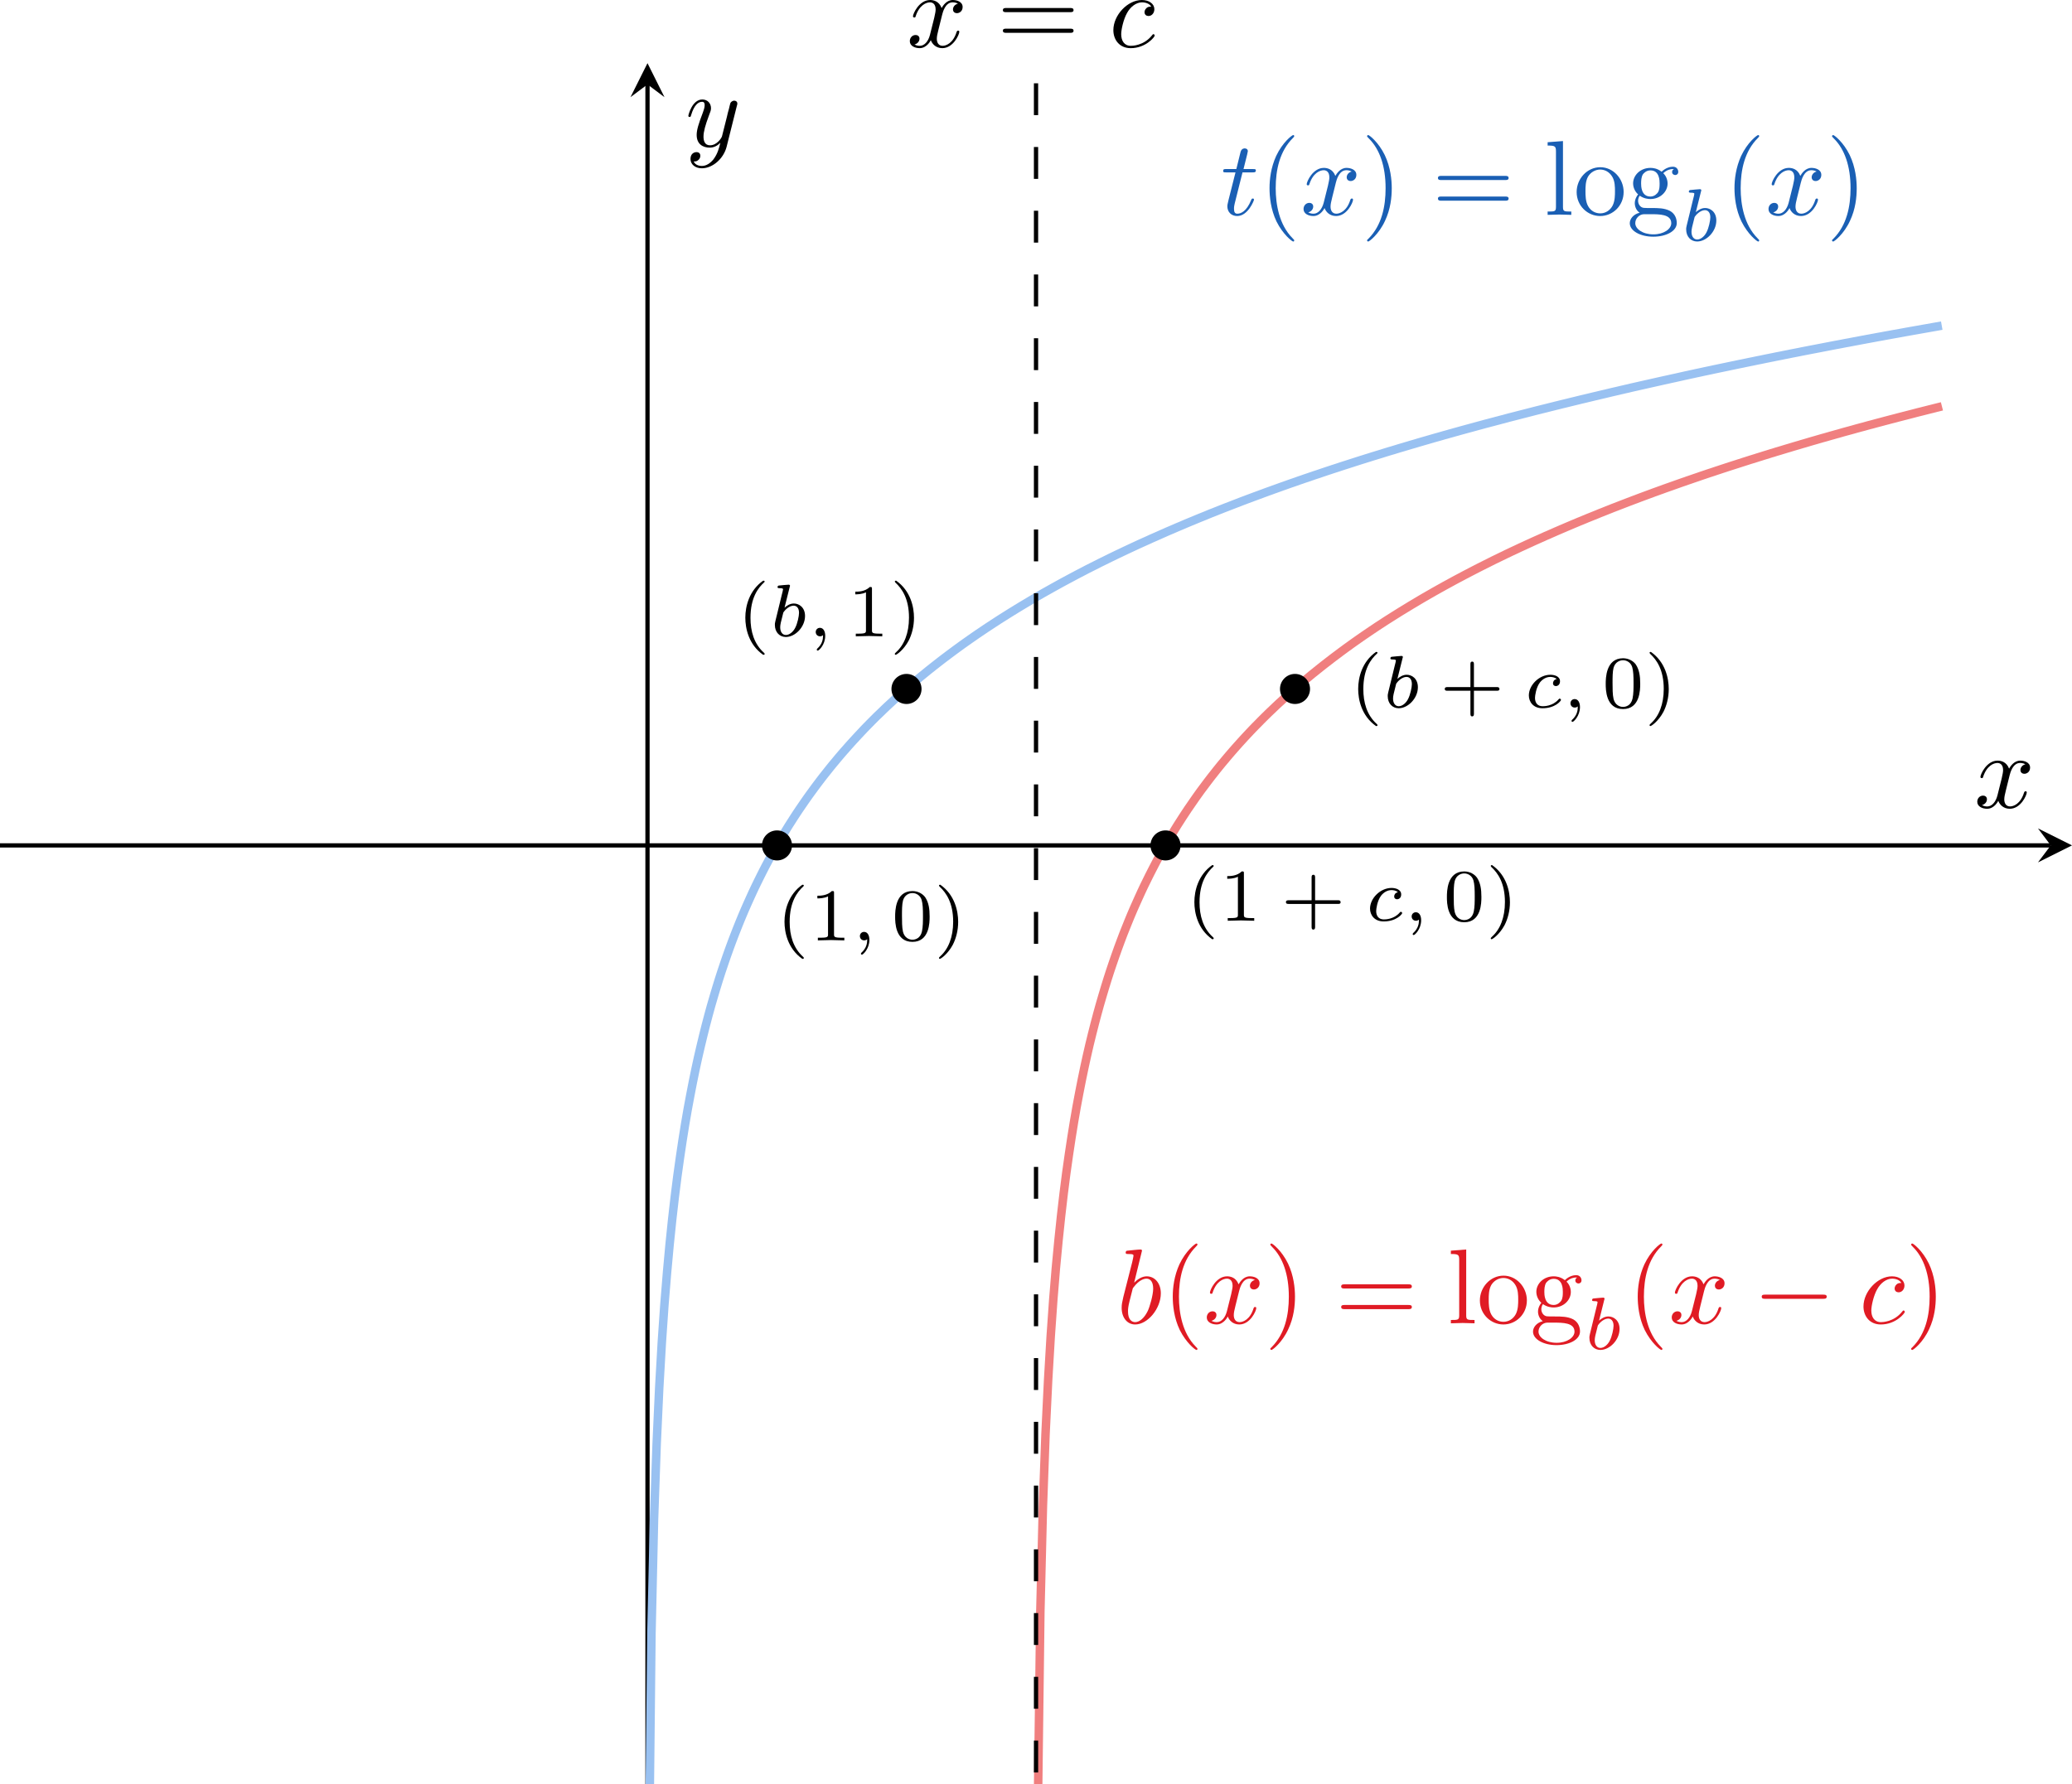 <?xml version="1.0" encoding="UTF-8" standalone="no"?>
<svg
   width="194.277pt"
   height="167.319pt"
   viewBox="0 0 194.277 167.319"
   version="1.2"
   id="svg991"
   sodipodi:docname="log_shift_right.svg"
   inkscape:version="1.1 (c4e8f9e, 2021-05-24)"
   xmlns:inkscape="http://www.inkscape.org/namespaces/inkscape"
   xmlns:sodipodi="http://sodipodi.sourceforge.net/DTD/sodipodi-0.dtd"
   xmlns:xlink="http://www.w3.org/1999/xlink"
   xmlns="http://www.w3.org/2000/svg"
   xmlns:svg="http://www.w3.org/2000/svg"
   xmlns:ns12="http://www.iki.fi/pav/software/textext/">
  <sodipodi:namedview
     id="namedview993"
     pagecolor="#ffffff"
     bordercolor="#666666"
     borderopacity="1.0"
     inkscape:pageshadow="2"
     inkscape:pageopacity="0.0"
     inkscape:pagecheckerboard="0"
     inkscape:document-units="pt"
     showgrid="false"
     inkscape:zoom="1.5151693"
     inkscape:cx="164.00807"
     inkscape:cy="107.90873"
     inkscape:window-width="1440"
     inkscape:window-height="847"
     inkscape:window-x="2173"
     inkscape:window-y="72"
     inkscape:window-maximized="0"
     inkscape:current-layer="svg991" />
  <defs
     id="defs874">
    <g
       id="g863">
      <symbol
         overflow="visible"
         id="glyph0-0">
        <path
           style="stroke:none"
           d=""
           id="path824" />
      </symbol>
      <symbol
         overflow="visible"
         id="glyph0-1">
        <path
           style="stroke:none"
           d="M 2.469,-5.219 C 1.156,-4.297 0.797,-2.812 0.797,-1.75 c 0,0.984 0.297,2.516 1.672,3.484 0.062,0 0.141,0 0.141,-0.078 0,-0.047 -0.016,-0.062 -0.062,-0.109 C 1.609,0.703 1.281,-0.469 1.281,-1.734 1.281,-3.625 2,-4.547 2.562,-5.062 2.594,-5.094 2.609,-5.109 2.609,-5.141 2.609,-5.219 2.531,-5.219 2.469,-5.219 Z m 0,0"
           id="path827" />
      </symbol>
      <symbol
         overflow="visible"
         id="glyph0-2">
        <path
           style="stroke:none"
           d="m 2.328,-4.438 c 0,-0.188 0,-0.188 -0.203,-0.188 -0.453,0.438 -1.078,0.438 -1.359,0.438 v 0.25 c 0.156,0 0.625,0 1,-0.188 v 3.547 c 0,0.234 0,0.328 -0.688,0.328 H 0.812 V 0 c 0.125,0 0.984,-0.031 1.234,-0.031 0.219,0 1.094,0.031 1.25,0.031 V -0.25 H 3.031 c -0.703,0 -0.703,-0.094 -0.703,-0.328 z m 0,0"
           id="path830" />
      </symbol>
      <symbol
         overflow="visible"
         id="glyph0-3">
        <path
           style="stroke:none"
           d="m 0.625,-5.219 c -0.047,0 -0.125,0 -0.125,0.078 0,0.031 0.016,0.047 0.062,0.109 0.594,0.547 1.266,1.484 1.266,3.281 0,1.453 -0.453,2.562 -1.203,3.234 -0.125,0.125 -0.125,0.125 -0.125,0.172 0,0.031 0.016,0.078 0.078,0.078 0.094,0 0.75,-0.453 1.219,-1.328 0.297,-0.578 0.5,-1.328 0.5,-2.141 C 2.297,-2.719 2,-4.25 0.625,-5.219 Z m 0,0"
           id="path833" />
      </symbol>
      <symbol
         overflow="visible"
         id="glyph0-4">
        <path
           style="stroke:none"
           d="M 3.594,-2.219 C 3.594,-2.984 3.5,-3.547 3.188,-4.031 2.969,-4.344 2.531,-4.625 1.984,-4.625 c -1.625,0 -1.625,1.906 -1.625,2.406 0,0.5 0,2.359 1.625,2.359 1.609,0 1.609,-1.859 1.609,-2.359 z M 1.984,-0.062 c -0.328,0 -0.75,-0.188 -0.891,-0.75 C 1,-1.219 1,-1.797 1,-2.312 1,-2.828 1,-3.359 1.094,-3.734 1.25,-4.281 1.688,-4.438 1.984,-4.438 c 0.375,0 0.734,0.234 0.859,0.641 0.109,0.375 0.125,0.875 0.125,1.484 0,0.516 0,1.031 -0.094,1.469 -0.141,0.641 -0.609,0.781 -0.891,0.781 z m 0,0"
           id="path836" />
      </symbol>
      <symbol
         overflow="visible"
         id="glyph0-5">
        <path
           style="stroke:none"
           d="m 3.219,-1.578 h 2.141 c 0.094,0 0.25,0 0.25,-0.156 0,-0.188 -0.156,-0.188 -0.25,-0.188 H 3.219 V -4.062 c 0,-0.078 0,-0.25 -0.156,-0.25 -0.172,0 -0.172,0.156 -0.172,0.25 v 2.141 H 0.75 c -0.094,0 -0.266,0 -0.266,0.172 0,0.172 0.156,0.172 0.266,0.172 H 2.891 V 0.562 c 0,0.094 0,0.266 0.156,0.266 0.172,0 0.172,-0.172 0.172,-0.266 z m 0,0"
           id="path839" />
      </symbol>
      <symbol
         overflow="visible"
         id="glyph1-0">
        <path
           style="stroke:none"
           d=""
           id="path842" />
      </symbol>
      <symbol
         overflow="visible"
         id="glyph1-1">
        <path
           style="stroke:none"
           d="m 1.844,-4.625 c 0,-0.016 0.031,-0.109 0.031,-0.109 0,-0.047 -0.031,-0.109 -0.125,-0.109 -0.141,0 -0.719,0.062 -0.891,0.078 -0.047,0 -0.156,0.016 -0.156,0.156 0,0.094 0.109,0.094 0.188,0.094 0.328,0 0.328,0.062 0.328,0.109 0,0.047 -0.062,0.328 -0.109,0.484 l -0.156,0.641 c -0.062,0.25 -0.438,1.766 -0.453,1.859 -0.047,0.172 -0.047,0.266 -0.047,0.344 0,0.703 0.453,1.141 1.031,1.141 0.875,0 1.797,-0.938 1.797,-1.969 0,-0.812 -0.562,-1.172 -1.047,-1.172 -0.359,0 -0.672,0.203 -0.875,0.391 z m -0.359,4.5 c -0.328,0 -0.531,-0.297 -0.531,-0.719 0,-0.25 0.062,-0.484 0.266,-1.281 C 1.25,-2.25 1.25,-2.266 1.391,-2.422 1.656,-2.719 1.969,-2.875 2.219,-2.875 c 0.266,0 0.5,0.203 0.5,0.672 0,0.281 -0.141,1 -0.359,1.406 C 2.188,-0.453 1.844,-0.125 1.484,-0.125 Z m 0,0"
           id="path845" />
      </symbol>
      <symbol
         overflow="visible"
         id="glyph1-2">
        <path
           style="stroke:none"
           d="m 1.469,-0.109 c 0,0.375 -0.062,0.828 -0.547,1.266 C 0.906,1.188 0.875,1.219 0.875,1.25 c 0,0.047 0.062,0.094 0.094,0.094 0.109,0 0.703,-0.562 0.703,-1.391 0,-0.422 -0.172,-0.75 -0.5,-0.75 -0.219,0 -0.391,0.172 -0.391,0.391 C 0.781,-0.188 0.938,0 1.188,0 1.359,0 1.469,-0.109 1.469,-0.109 Z m 0,0"
           id="path848" />
      </symbol>
      <symbol
         overflow="visible"
         id="glyph1-3">
        <path
           style="stroke:none"
           d="m 3.047,-2.672 c -0.25,0.047 -0.344,0.234 -0.344,0.391 0,0.188 0.141,0.266 0.266,0.266 0.156,0 0.391,-0.109 0.391,-0.453 0,-0.469 -0.531,-0.609 -0.906,-0.609 -1.047,0 -2.016,0.969 -2.016,1.938 0,0.594 0.406,1.203 1.281,1.203 1.188,0 1.734,-0.688 1.734,-0.781 0,-0.047 -0.062,-0.125 -0.125,-0.125 -0.031,0 -0.047,0.016 -0.109,0.078 C 2.672,-0.125 1.859,-0.125 1.734,-0.125 c -0.5,0 -0.719,-0.344 -0.719,-0.781 0,-0.188 0.094,-0.953 0.453,-1.438 0.266,-0.344 0.625,-0.531 0.984,-0.531 0.094,0 0.422,0.016 0.594,0.203 z m 0,0"
           id="path851" />
      </symbol>
      <symbol
         overflow="visible"
         id="glyph2-0">
        <path
           style="stroke:none"
           d=""
           id="path854" />
      </symbol>
      <symbol
         overflow="visible"
         id="glyph2-1">
        <path
           style="stroke:none"
           d="M 3.328,-3.016 C 3.391,-3.266 3.625,-4.188 4.312,-4.188 c 0.047,0 0.297,0 0.5,0.125 C 4.531,-4 4.344,-3.766 4.344,-3.516 c 0,0.156 0.109,0.344 0.375,0.344 0.219,0 0.531,-0.172 0.531,-0.578 0,-0.516 -0.578,-0.656 -0.922,-0.656 -0.578,0 -0.922,0.531 -1.047,0.75 -0.25,-0.656 -0.781,-0.75 -1.078,-0.75 -1.031,0 -1.609,1.281 -1.609,1.531 0,0.109 0.109,0.109 0.125,0.109 0.078,0 0.109,-0.031 0.125,-0.109 0.344,-1.062 1,-1.312 1.344,-1.312 0.188,0 0.531,0.094 0.531,0.672 0,0.312 -0.172,0.969 -0.531,2.375 -0.156,0.609 -0.516,1.031 -0.953,1.031 -0.062,0 -0.281,0 -0.5,-0.125 0.25,-0.062 0.469,-0.266 0.469,-0.547 0,-0.266 -0.219,-0.344 -0.359,-0.344 -0.312,0 -0.547,0.25 -0.547,0.578 0,0.453 0.484,0.656 0.922,0.656 0.672,0 1.031,-0.703 1.047,-0.75 0.125,0.359 0.484,0.75 1.078,0.75 1.031,0 1.594,-1.281 1.594,-1.531 0,-0.109 -0.078,-0.109 -0.109,-0.109 -0.094,0 -0.109,0.047 -0.141,0.109 -0.328,1.078 -1,1.312 -1.312,1.312 -0.391,0 -0.547,-0.312 -0.547,-0.656 0,-0.219 0.047,-0.438 0.156,-0.875 z m 0,0"
           id="path857" />
      </symbol>
      <symbol
         overflow="visible"
         id="glyph2-2">
        <path
           style="stroke:none"
           d="m 4.844,-3.797 c 0.047,-0.141 0.047,-0.156 0.047,-0.234 0,-0.172 -0.141,-0.266 -0.297,-0.266 -0.094,0 -0.25,0.062 -0.344,0.203 -0.016,0.062 -0.109,0.359 -0.141,0.547 -0.078,0.25 -0.141,0.531 -0.203,0.797 l -0.453,1.797 c -0.031,0.141 -0.469,0.844 -1.125,0.844 -0.5,0 -0.609,-0.438 -0.609,-0.812 C 1.719,-1.375 1.891,-2 2.219,-2.875 2.375,-3.281 2.422,-3.391 2.422,-3.594 c 0,-0.438 -0.312,-0.812 -0.812,-0.812 -0.953,0 -1.312,1.453 -1.312,1.531 0,0.109 0.094,0.109 0.109,0.109 0.109,0 0.109,-0.031 0.156,-0.188 0.281,-0.938 0.672,-1.234 1.016,-1.234 0.078,0 0.25,0 0.25,0.312 0,0.25 -0.109,0.516 -0.172,0.703 -0.406,1.062 -0.578,1.625 -0.578,2.094 0,0.891 0.625,1.188 1.219,1.188 0.391,0 0.719,-0.172 1,-0.453 -0.125,0.516 -0.25,1.016 -0.641,1.547 -0.266,0.328 -0.641,0.625 -1.094,0.625 -0.141,0 -0.594,-0.031 -0.766,-0.422 0.156,0 0.297,0 0.422,-0.125 C 1.328,1.203 1.422,1.062 1.422,0.875 1.422,0.562 1.156,0.531 1.062,0.531 0.828,0.531 0.5,0.688 0.5,1.172 c 0,0.5 0.438,0.875 1.062,0.875 1.016,0 2.047,-0.906 2.328,-2.031 z m 0,0"
           id="path860" />
      </symbol>
    </g>
    <clipPath
       id="clip1">
      <path
         d="M 67,30 H 211 V 178.887 H 67 Z m 0,0"
         id="path865" />
    </clipPath>
    <clipPath
       id="clip2">
      <path
         d="M 103,38 H 211 V 178.887 H 103 Z m 0,0"
         id="path868" />
    </clipPath>
    <clipPath
       id="clip3">
      <path
         d="m 114,17.492 h 1 V 178.887 h -1 z m 0,0"
         id="path871" />
    </clipPath>
  </defs>
  <g
     id="g3563"
     transform="translate(-17.492,-11.567)">
    <path
       style="fill:none;stroke:#000000;stroke-width:0.399;stroke-linecap:butt;stroke-linejoin:miter;stroke-miterlimit:10;stroke-opacity:1"
       d="M 17.492,90.852 H 209.777"
       id="path876" />
    <path
       style="fill:#000000;fill-opacity:1;fill-rule:nonzero;stroke:none"
       d="m 211.77,90.852 -3.191,-1.594 1.199,1.594 -1.199,1.594"
       id="path878" />
    <path
       style="fill:none;stroke:#000000;stroke-width:0.399;stroke-linecap:butt;stroke-linejoin:miter;stroke-miterlimit:10;stroke-opacity:1"
       d="M 78.203,178.887 V 19.484"
       id="path880" />
    <path
       style="fill:#000000;fill-opacity:1;fill-rule:nonzero;stroke:none"
       d="m 78.203,17.492 -1.594,3.188 1.594,-1.195 1.594,1.195"
       id="path882" />
    <g
       clip-path="url(#clip1)"
       clip-rule="nonzero"
       id="g886">
      <path
         style="fill:none;stroke:#99c1f1;stroke-width:0.797;stroke-linecap:butt;stroke-linejoin:miter;stroke-miterlimit:10;stroke-opacity:1"
         d="m 60.838,50.185 0.242,22.645 0.242,10.691 0.246,7.066 0.242,5.289 0.242,4.23 0.242,3.523 0.246,3.02 0.242,2.641 0.242,2.348 0.242,2.117 0.242,1.922 0.246,1.762 0.242,1.625 0.242,1.512 0.242,1.406 0.246,1.32 0.242,1.246 0.242,1.176 0.242,1.113 0.246,1.059 0.242,1.004 0.242,0.965 0.242,0.918 0.242,0.883 0.246,0.844 0.242,0.812 0.242,0.785 0.242,0.754 0.246,0.73 0.242,0.707 0.242,0.68 0.242,0.66 0.246,0.645 0.242,0.621 0.242,0.605 0.242,0.586 0.242,0.57 0.246,0.559 0.242,0.539 0.242,0.531 0.242,0.516 0.246,0.504 0.242,0.492 0.242,0.48 0.242,0.473 0.246,0.461 0.242,0.449 0.242,0.441 0.242,0.43 0.246,0.426 0.242,0.414 0.242,0.406 0.242,0.398 0.242,0.395 0.246,0.383 0.242,0.379 0.242,0.371 0.242,0.363 0.246,0.359 0.242,0.352 0.242,0.348 0.242,0.34 0.246,0.336 0.242,0.332 0.242,0.324 0.242,0.32 0.242,0.316 0.246,0.312 0.484,0.609 0.242,0.297 0.246,0.293 0.242,0.293 0.242,0.285 0.242,0.281 0.246,0.277 0.242,0.277 0.242,0.27 0.242,0.266 0.246,0.266 0.242,0.262 0.484,0.516 0.242,0.25 0.246,0.25 0.242,0.246 0.484,0.484 0.246,0.234 0.484,0.469 0.242,0.23 0.246,0.227 0.242,0.223 0.242,0.227 0.484,0.438 0.246,0.215 0.242,0.211 0.242,0.219 0.242,0.207 0.246,0.207 0.242,0.207 0.484,0.406 0.246,0.199 0.242,0.195 0.242,0.199 0.484,0.383 0.246,0.191 0.242,0.191 0.242,0.188 0.242,0.184 0.246,0.184 0.242,0.184 0.484,0.359 0.246,0.18 0.484,0.352 0.242,0.172 0.246,0.172 0.242,0.172 0.727,0.504 0.246,0.164 0.484,0.328 0.242,0.16 0.246,0.16 0.242,0.16 0.242,0.156 0.242,0.16 0.246,0.156 0.969,0.609 0.246,0.148 0.242,0.152 0.242,0.145 0.242,0.148 0.246,0.145 0.727,0.434 0.246,0.141 0.727,0.422 0.242,0.137 0.246,0.137 0.484,0.273 0.242,0.133 0.246,0.137 0.484,0.266 0.242,0.129 0.246,0.133 0.727,0.387 0.246,0.129 0.484,0.25 0.242,0.129 0.242,0.121 0.246,0.125 0.484,0.242 0.242,0.125 0.246,0.121 0.242,0.117 0.484,0.242 0.246,0.117 0.484,0.234 0.242,0.113 0.242,0.117 0.246,0.117 0.727,0.34 0.246,0.113 0.242,0.113 0.484,0.219 0.246,0.109 0.242,0.109 0.242,0.113 0.484,0.211 0.246,0.109 0.242,0.109 0.242,0.105 0.242,0.109 0.246,0.105 0.242,0.102 0.484,0.211 0.246,0.102 0.242,0.102 0.242,0.105 0.242,0.102 0.246,0.102 0.242,0.098 0.484,0.203 0.242,0.098 0.246,0.098 0.242,0.098 0.242,0.102 0.242,0.098 0.246,0.094 0.484,0.195 0.242,0.094 0.246,0.098 0.969,0.375 0.246,0.094 0.484,0.188 0.242,0.09 0.246,0.094 0.727,0.27 0.246,0.09 0.969,0.359 0.246,0.086 0.242,0.09 0.484,0.172 0.246,0.09 0.727,0.258 0.246,0.086 0.242,0.082 0.484,0.172 0.246,0.082 0.242,0.086 0.727,0.246 0.246,0.086 0.242,0.078 0.484,0.164 0.246,0.082 0.242,0.082 0.242,0.078 0.242,0.082 0.246,0.078 0.242,0.078 0.242,0.082 0.484,0.156 0.246,0.078 0.727,0.234 0.246,0.078 0.242,0.078 0.242,0.074 0.242,0.078 0.246,0.074 0.242,0.078 0.484,0.148 0.246,0.074 0.242,0.074 0.242,0.078 0.484,0.148 0.246,0.07 0.727,0.223 0.246,0.07 0.242,0.074 0.242,0.07 0.242,0.074 0.246,0.07 0.242,0.07 0.242,0.074 0.484,0.141 0.246,0.07 0.727,0.211 0.246,0.07 0.242,0.066 0.484,0.141 0.246,0.066 0.242,0.07 0.242,0.066 0.242,0.07 0.242,0.066 0.246,0.07 0.727,0.199 0.246,0.066 0.727,0.199 0.246,0.066 0.484,0.133 0.242,0.062 0.246,0.066 0.242,0.062 0.242,0.066 0.242,0.062 0.242,0.066 0.246,0.062 0.484,0.133 0.242,0.062 0.246,0.062 0.727,0.188 0.246,0.062 0.969,0.25 0.246,0.062 0.242,0.059 0.242,0.062 0.242,0.059 0.246,0.062 0.242,0.062 0.242,0.059 0.242,0.062 0.246,0.059 0.242,0.062 0.727,0.176 0.246,0.062 0.727,0.176 0.246,0.062 0.242,0.055 0.484,0.117 0.246,0.059 0.242,0.059 0.242,0.055 0.242,0.059 0.246,0.059 0.242,0.055 0.727,0.176 0.246,0.055 0.242,0.055 0.242,0.059 0.242,0.055 0.246,0.059 0.242,0.051 0.242,0.062 0.242,0.055 0.246,0.055 0.969,0.219 0.246,0.055 0.727,0.164 0.246,0.055 0.484,0.109 0.242,0.051 0.246,0.055 0.242,0.055 0.242,0.051 0.484,0.109 0.246,0.055 0.242,0.055 0.242,0.051 0.242,0.055 0.246,0.051 0.242,0.055 0.484,0.102 0.246,0.055 0.727,0.152 0.246,0.055 0.969,0.203 0.246,0.051 0.727,0.152 0.246,0.051 0.242,0.051 0.242,0.047 0.242,0.051 0.246,0.051 0.242,0.051 0.242,0.047 0.484,0.102 0.246,0.047 0.484,0.102 0.242,0.047 0.246,0.051 0.242,0.047 0.242,0.051 0.242,0.047 0.246,0.047 0.242,0.051 0.484,0.094 0.242,0.051 0.246,0.047 0.484,0.094 0.242,0.051 0.246,0.047 0.727,0.141 0.246,0.047 0.727,0.141 0.246,0.047 0.969,0.188 0.246,0.043 0.727,0.141 0.246,0.043 0.484,0.094 0.242,0.043 0.246,0.047 0.242,0.047 0.242,0.043 0.242,0.047 0.242,0.043 0.246,0.047 0.242,0.043 0.242,0.047 0.242,0.043 0.246,0.043 0.242,0.047 0.484,0.086 0.246,0.047 0.969,0.172 0.246,0.047 0.727,0.129 0.246,0.043 0.727,0.129 0.246,0.043 0.727,0.129 0.246,0.043 0.484,0.086"
         transform="matrix(1,0,0,-1,17.494,237.576)"
         id="path884" />
    </g>
    <g
       clip-path="url(#clip2)"
       clip-rule="nonzero"
       id="g890">
      <path
         style="fill:none;stroke:#f07f7f;stroke-width:0.797;stroke-linecap:butt;stroke-linejoin:miter;stroke-miterlimit:10;stroke-opacity:1"
         d="m 97.303,55.744 0.242,19.16 0.242,9.895 0.242,6.711 0.246,5.09 0.242,4.102 0.242,3.434 0.242,2.953 0.246,2.59 0.242,2.305 0.242,2.086 0.242,1.895 0.246,1.738 0.242,1.605 0.242,1.496 0.242,1.395 0.246,1.309 0.242,1.23 0.242,1.164 0.242,1.105 0.242,1.051 0.246,1 0.242,0.953 0.242,0.914 0.242,0.875 0.246,0.84 0.242,0.809 0.242,0.781 0.242,0.75 0.246,0.727 0.242,0.699 0.242,0.68 0.242,0.656 0.242,0.641 0.246,0.617 0.242,0.602 0.242,0.586 0.242,0.566 0.246,0.555 0.242,0.539 0.242,0.531 0.242,0.516 0.246,0.5 0.242,0.492 0.242,0.477 0.242,0.469 0.242,0.461 0.246,0.449 0.242,0.438 0.242,0.43 0.242,0.426 0.246,0.41 0.242,0.406 0.242,0.398 0.242,0.391 0.246,0.383 0.242,0.379 0.484,0.734 0.246,0.355 0.242,0.352 0.242,0.348 0.242,0.34 0.242,0.336 0.246,0.328 0.242,0.324 0.242,0.32 0.242,0.316 0.246,0.309 0.242,0.309 0.242,0.301 0.242,0.297 0.246,0.293 0.242,0.289 0.242,0.285 0.242,0.281 0.242,0.277 0.246,0.277 0.242,0.27 0.484,0.531 0.246,0.262 0.242,0.258 0.242,0.254 0.242,0.25 0.246,0.246 0.242,0.25 0.242,0.242 0.484,0.477 0.246,0.234 0.484,0.461 0.242,0.227 0.246,0.223 0.242,0.227 0.242,0.219 0.242,0.215 0.246,0.219 0.242,0.211 0.242,0.215 0.242,0.211 0.246,0.207 0.727,0.609 0.242,0.199 0.246,0.195 0.484,0.391 0.242,0.191 0.246,0.191 0.727,0.562 0.246,0.184 0.242,0.18 0.242,0.184 0.242,0.176 0.242,0.18 0.246,0.176 0.242,0.176 0.484,0.344 0.246,0.172 0.484,0.336 0.242,0.164 0.246,0.168 0.242,0.164 0.242,0.16 0.242,0.164 0.246,0.16 0.242,0.156 0.242,0.16 0.242,0.156 0.242,0.152 0.246,0.156 0.727,0.457 0.246,0.148 0.727,0.445 0.246,0.145 0.727,0.434 0.242,0.141 0.246,0.141 0.242,0.141 0.242,0.137 0.242,0.141 0.246,0.137 0.242,0.137 0.242,0.133 0.242,0.137 0.246,0.133 0.727,0.398 0.242,0.129 0.246,0.129 0.484,0.258 0.242,0.125 0.246,0.129 0.727,0.375 0.246,0.125 0.727,0.363 0.246,0.125 0.242,0.121 0.727,0.352 0.246,0.117 0.242,0.121 0.242,0.113 0.242,0.117 0.246,0.113 0.242,0.113 0.242,0.117 0.242,0.109 0.246,0.113 0.242,0.113 0.242,0.109 0.242,0.113 0.242,0.109 0.246,0.109 0.242,0.109 0.242,0.105 0.242,0.113 0.246,0.102 0.242,0.109 0.242,0.105 0.242,0.109 0.246,0.105 0.242,0.105 0.242,0.102 0.242,0.105 0.242,0.102 0.246,0.105 0.727,0.305 0.246,0.098 0.484,0.203 0.242,0.098 0.246,0.098 0.484,0.195 0.242,0.102 0.246,0.094 0.484,0.195 0.242,0.094 0.242,0.098 0.246,0.094 0.727,0.281 0.246,0.094 0.242,0.094 0.242,0.09 0.242,0.094 0.246,0.09 0.242,0.094 0.727,0.27 0.246,0.09 0.484,0.18 0.242,0.086 0.246,0.09 0.242,0.086 0.242,0.09 0.242,0.086 0.246,0.086 0.969,0.344 0.246,0.086 0.242,0.082 0.242,0.086 0.242,0.082 0.246,0.086 0.484,0.164 0.242,0.086 0.246,0.082 0.484,0.164 0.242,0.078 0.246,0.082 0.242,0.082 0.242,0.078 0.242,0.082 0.242,0.078 0.246,0.082 0.727,0.234 0.246,0.078 0.727,0.234 0.246,0.078 0.242,0.078 0.484,0.148 0.242,0.078 0.246,0.074 0.242,0.078 0.484,0.148 0.246,0.078 0.242,0.07 0.242,0.078 0.242,0.07 0.246,0.074 0.484,0.148 0.242,0.07 0.242,0.074 0.246,0.074 0.484,0.141 0.242,0.074 0.246,0.07 0.242,0.07 0.242,0.074 0.242,0.07 0.246,0.07 0.727,0.211 0.246,0.066 0.484,0.141 0.242,0.066 0.242,0.07 0.246,0.066 0.484,0.141 0.242,0.066 0.246,0.066 0.484,0.133 0.242,0.07 0.246,0.066 0.242,0.066 0.242,0.062 0.242,0.07 0.242,0.066 0.246,0.062 0.484,0.133 0.242,0.062 0.246,0.066 0.242,0.066 0.242,0.062 0.242,0.066 0.246,0.062 0.242,0.062 0.242,0.066 0.484,0.125 0.246,0.062 0.727,0.188 0.246,0.066 0.242,0.062 0.242,0.059 0.242,0.062 0.246,0.062 0.242,0.062 0.242,0.059 0.242,0.062 0.246,0.062 0.242,0.059 0.242,0.062"
         transform="matrix(1,0,0,-1,17.494,237.576)"
         id="path888" />
    </g>
    <g
       clip-path="url(#clip3)"
       clip-rule="nonzero"
       id="g894">
      <path
         style="fill:none;stroke:#000000;stroke-width:0.399;stroke-linecap:butt;stroke-linejoin:miter;stroke-miterlimit:10;stroke-dasharray:2.989, 2.989;stroke-opacity:1"
         d="M 97.139,0.002 V 293.447"
         transform="matrix(1,0,0,-1,17.494,237.576)"
         id="path892" />
    </g>
    <path
       style="fill:#000000;fill-opacity:1;fill-rule:nonzero;stroke:none"
       d="m 103.898,76.18 c 0,-0.777 -0.633,-1.41 -1.41,-1.41 -0.777,0 -1.41,0.633 -1.41,1.41 0,0.777 0.633,1.41 1.41,1.41 0.777,0 1.41,-0.633 1.41,-1.41 z m 0,0"
       id="path896" />
    <g
       id="g1153"
       transform="translate(-21.037,-6.682)">
      <g
         style="fill:#000000;fill-opacity:1"
         id="g900">
        <use
           xlink:href="#glyph0-1"
           x="107.616"
           y="77.926"
           id="use898"
           width="100%"
           height="100%" />
      </g>
      <g
         style="fill:#000000;fill-opacity:1"
         id="g906">
        <use
           xlink:href="#glyph1-1"
           x="110.729"
           y="77.926"
           id="use902"
           width="100%"
           height="100%" />
        <use
           xlink:href="#glyph1-2"
           x="114.233"
           y="77.926"
           id="use904"
           width="100%"
           height="100%" />
      </g>
      <g
         style="fill:#000000;fill-opacity:1"
         id="g912">
        <use
           xlink:href="#glyph0-2"
           x="117.959"
           y="77.926"
           id="use908"
           width="100%"
           height="100%" />
        <use
           xlink:href="#glyph0-3"
           x="121.931"
           y="77.926"
           id="use910"
           width="100%"
           height="100%" />
      </g>
    </g>
    <path
       style="fill:#000000;fill-opacity:1;fill-rule:nonzero;stroke:none"
       d="m 91.754,90.852 c 0,-0.777 -0.629,-1.406 -1.406,-1.406 -0.777,0 -1.41,0.629 -1.41,1.406 0,0.777 0.633,1.41 1.41,1.41 0.777,0 1.406,-0.633 1.406,-1.41 z m 0,0"
       id="path914" />
    <g
       id="g1163"
       transform="translate(-5.197,-0.124)">
      <g
         style="fill:#000000;fill-opacity:1"
         id="g920">
        <use
           xlink:href="#glyph0-1"
           x="95.449"
           y="99.884"
           id="use916"
           width="100%"
           height="100%" />
        <use
           xlink:href="#glyph0-2"
           x="98.562"
           y="99.884"
           id="use918"
           width="100%"
           height="100%" />
      </g>
      <g
         style="fill:#000000;fill-opacity:1"
         id="g924">
        <use
           xlink:href="#glyph1-2"
           x="102.534"
           y="99.884"
           id="use922"
           width="100%"
           height="100%" />
      </g>
      <g
         style="fill:#000000;fill-opacity:1"
         id="g930">
        <use
           xlink:href="#glyph0-4"
           x="106.261"
           y="99.884"
           id="use926"
           width="100%"
           height="100%" />
        <use
           xlink:href="#glyph0-3"
           x="110.233"
           y="99.884"
           id="use928"
           width="100%"
           height="100%" />
      </g>
    </g>
    <path
       style="fill:#000000;fill-opacity:1;fill-rule:nonzero;stroke:none"
       d="m 140.324,76.18 c 0,-0.777 -0.629,-1.41 -1.41,-1.41 -0.777,0 -1.406,0.633 -1.406,1.41 0,0.777 0.629,1.41 1.406,1.41 0.781,0 1.41,-0.633 1.41,-1.41 z m 0,0"
       id="path932" />
    <g
       style="fill:#000000;fill-opacity:1"
       id="g936">
      <use
         xlink:href="#glyph0-1"
         x="144.042"
         y="77.926"
         id="use934"
         width="100%"
         height="100%" />
    </g>
    <g
       style="fill:#000000;fill-opacity:1"
       id="g940">
      <use
         xlink:href="#glyph1-1"
         x="147.155"
         y="77.926"
         id="use938"
         width="100%"
         height="100%" />
    </g>
    <g
       style="fill:#000000;fill-opacity:1"
       id="g944">
      <use
         xlink:href="#glyph0-5"
         x="152.473"
         y="77.926"
         id="use942"
         width="100%"
         height="100%" />
    </g>
    <g
       style="fill:#000000;fill-opacity:1"
       id="g950">
      <use
         xlink:href="#glyph1-3"
         x="160.403"
         y="77.926"
         id="use946"
         width="100%"
         height="100%" />
      <use
         xlink:href="#glyph1-2"
         x="163.963"
         y="77.926"
         id="use948"
         width="100%"
         height="100%" />
    </g>
    <g
       style="fill:#000000;fill-opacity:1"
       id="g956">
      <use
         xlink:href="#glyph0-4"
         x="167.69"
         y="77.926"
         id="use952"
         width="100%"
         height="100%" />
      <use
         xlink:href="#glyph0-3"
         x="171.662"
         y="77.926"
         id="use954"
         width="100%"
         height="100%" />
    </g>
    <path
       style="fill:#000000;fill-opacity:1;fill-rule:nonzero;stroke:none"
       d="m 128.184,90.852 c 0,-0.777 -0.633,-1.406 -1.41,-1.406 -0.777,0 -1.41,0.629 -1.41,1.406 0,0.777 0.633,1.41 1.41,1.41 0.777,0 1.41,-0.633 1.41,-1.41 z m 0,0"
       id="path958" />
    <g
       id="g1143"
       transform="translate(-3.217,5.321)">
      <g
         style="fill:#000000;fill-opacity:1"
         id="g964">
        <use
           xlink:href="#glyph0-1"
           x="131.9"
           y="92.598"
           id="use960"
           width="100%"
           height="100%" />
        <use
           xlink:href="#glyph0-2"
           x="135.013"
           y="92.598"
           id="use962"
           width="100%"
           height="100%" />
      </g>
      <g
         style="fill:#000000;fill-opacity:1"
         id="g968">
        <use
           xlink:href="#glyph0-5"
           x="140.798"
           y="92.598"
           id="use966"
           width="100%"
           height="100%" />
      </g>
      <g
         style="fill:#000000;fill-opacity:1"
         id="g974">
        <use
           xlink:href="#glyph1-3"
           x="148.729"
           y="92.598"
           id="use970"
           width="100%"
           height="100%" />
        <use
           xlink:href="#glyph1-2"
           x="152.289"
           y="92.598"
           id="use972"
           width="100%"
           height="100%" />
      </g>
      <g
         style="fill:#000000;fill-opacity:1"
         id="g980">
        <use
           xlink:href="#glyph0-4"
           x="156.016"
           y="92.598"
           id="use976"
           width="100%"
           height="100%" />
        <use
           xlink:href="#glyph0-3"
           x="159.988"
           y="92.598"
           id="use978"
           width="100%"
           height="100%" />
      </g>
    </g>
    <g
       style="fill:#000000;fill-opacity:1"
       id="g984">
      <use
         xlink:href="#glyph2-1"
         x="202.589"
         y="87.308"
         id="use982"
         width="100%"
         height="100%" />
    </g>
    <g
       style="fill:#000000;fill-opacity:1"
       id="g988">
      <use
         xlink:href="#glyph2-2"
         x="81.735"
         y="25.303"
         id="use986"
         width="100%"
         height="100%" />
    </g>
    <g
       ns12:version="1.3.1"
       ns12:texconverter="pdflatex"
       ns12:pdfconverter="inkscape"
       ns12:text="$t(x) = \\log_{b}(x)$\n"
       ns12:preamble="/Users/ketiboldiais/Library/Application Support/org.inkscape.Inkscape/config/inkscape/extensions/circuitSymbols/circuitSymbolsPreamble.tex"
       ns12:scale="1.0"
       ns12:alignment="middle center"
       transform="translate(132.18,24.234)"
       ns12:jacobian_sqrt="1.0"
       id="g1429"
       style="fill:#1a5fb4">
      <defs
         id="id-06844afb-37aa-41d5-8d2e-f44ad8ba875e">
        <g
           id="id-40c91de5-8691-48dc-bd4c-7545826f8033">
          <symbol
             overflow="visible"
             id="id-572d9d73-8eda-4fc5-b699-95b2c9b4028a">
            <path
               style="stroke:none;stroke-width:0"
               d=""
               id="id-c403cf5f-fa49-4c68-8f2d-71576af2604b" />
          </symbol>
          <symbol
             overflow="visible"
             id="id-185f1845-25a6-4d2a-a06e-02a1ecdbfa44">
            <path
               style="stroke:none;stroke-width:0"
               d="m 2.047,-3.984 h 0.938 c 0.203,0 0.312,0 0.312,-0.203 0,-0.109 -0.109,-0.109 -0.281,-0.109 h -0.875 C 2.5,-5.719 2.547,-5.906 2.547,-5.969 c 0,-0.172 -0.125,-0.266 -0.297,-0.266 -0.031,0 -0.312,0 -0.391,0.359 L 1.469,-4.297 h -0.938 c -0.203,0 -0.297,0 -0.297,0.188 0,0.125 0.078,0.125 0.281,0.125 h 0.875 C 0.672,-1.156 0.625,-0.984 0.625,-0.812 0.625,-0.266 1,0.109 1.547,0.109 2.562,0.109 3.125,-1.344 3.125,-1.422 3.125,-1.531 3.047,-1.531 3.016,-1.531 2.922,-1.531 2.906,-1.5 2.859,-1.391 2.438,-0.344 1.906,-0.109 1.562,-0.109 c -0.203,0 -0.312,-0.125 -0.312,-0.453 0,-0.25 0.031,-0.312 0.062,-0.484 z m 0,0"
               id="id-6a5489a6-755d-41e3-8f47-f2fb76fbe778" />
          </symbol>
          <symbol
             overflow="visible"
             id="id-5dd87872-739c-4964-af27-a58866315860">
            <path
               style="stroke:none;stroke-width:0"
               d="M 3.328,-3.016 C 3.391,-3.266 3.625,-4.188 4.312,-4.188 c 0.047,0 0.297,0 0.5,0.125 C 4.531,-4 4.344,-3.766 4.344,-3.516 c 0,0.156 0.109,0.344 0.375,0.344 0.219,0 0.531,-0.172 0.531,-0.578 0,-0.516 -0.578,-0.656 -0.922,-0.656 -0.578,0 -0.922,0.531 -1.047,0.75 -0.25,-0.656 -0.781,-0.75 -1.078,-0.75 -1.031,0 -1.609,1.281 -1.609,1.531 0,0.109 0.109,0.109 0.125,0.109 0.078,0 0.109,-0.031 0.125,-0.109 0.344,-1.062 1,-1.312 1.344,-1.312 0.188,0 0.531,0.094 0.531,0.672 0,0.312 -0.172,0.969 -0.531,2.375 -0.156,0.609 -0.516,1.031 -0.953,1.031 -0.062,0 -0.281,0 -0.5,-0.125 0.25,-0.062 0.469,-0.266 0.469,-0.547 0,-0.266 -0.219,-0.344 -0.359,-0.344 -0.312,0 -0.547,0.25 -0.547,0.578 0,0.453 0.484,0.656 0.922,0.656 0.672,0 1.031,-0.703 1.047,-0.75 0.125,0.359 0.484,0.75 1.078,0.75 1.031,0 1.594,-1.281 1.594,-1.531 0,-0.109 -0.078,-0.109 -0.109,-0.109 -0.094,0 -0.109,0.047 -0.141,0.109 -0.328,1.078 -1,1.312 -1.312,1.312 -0.391,0 -0.547,-0.312 -0.547,-0.656 0,-0.219 0.047,-0.438 0.156,-0.875 z m 0,0"
               id="id-cbe4c41d-38e9-4a3c-af74-8013134f4c54" />
          </symbol>
          <symbol
             overflow="visible"
             id="id-4e044c8b-d67a-4a8b-90e6-ea48d79f4755">
            <path
               style="stroke:none;stroke-width:0"
               d=""
               id="id-5f0389f1-6829-4b6c-80a8-614f6349c3b9" />
          </symbol>
          <symbol
             overflow="visible"
             id="id-7f07895b-ca37-4c5c-abad-d26f4f692dca">
            <path
               style="stroke:none;stroke-width:0"
               d="m 3.297,2.391 c 0,-0.031 0,-0.047 -0.172,-0.219 C 1.891,0.922 1.562,-0.969 1.562,-2.5 c 0,-1.734 0.375,-3.469 1.609,-4.703 0.125,-0.125 0.125,-0.141 0.125,-0.172 0,-0.078 -0.031,-0.109 -0.094,-0.109 -0.109,0 -1,0.688 -1.594,1.953 -0.5,1.094 -0.625,2.203 -0.625,3.031 0,0.781 0.109,1.984 0.656,3.125 C 2.25,1.844 3.094,2.5 3.203,2.5 c 0.062,0 0.094,-0.031 0.094,-0.109 z m 0,0"
               id="id-55a975d8-bf73-43ae-a974-a095b5d2d25d" />
          </symbol>
          <symbol
             overflow="visible"
             id="id-804e8d1a-0b2a-4ae3-9f38-3897c8e8d62b">
            <path
               style="stroke:none;stroke-width:0"
               d="m 2.875,-2.5 c 0,-0.766 -0.109,-1.969 -0.656,-3.109 -0.594,-1.219 -1.453,-1.875 -1.547,-1.875 -0.062,0 -0.109,0.047 -0.109,0.109 0,0.031 0,0.047 0.188,0.234 0.984,0.984 1.547,2.562 1.547,4.641 0,1.719 -0.359,3.469 -1.594,4.719 C 0.562,2.344 0.562,2.359 0.562,2.391 0.562,2.453 0.609,2.5 0.672,2.5 0.766,2.5 1.672,1.812 2.25,0.547 2.766,-0.547 2.875,-1.656 2.875,-2.5 Z m 0,0"
               id="id-ed4b2898-e1f7-4ebb-9fa7-01f49fff57e8" />
          </symbol>
          <symbol
             overflow="visible"
             id="id-bde84140-dfb5-437f-b52b-deeda1582ac5">
            <path
               style="stroke:none;stroke-width:0"
               d="m 6.844,-3.266 c 0.156,0 0.344,0 0.344,-0.188 C 7.188,-3.656 7,-3.656 6.859,-3.656 h -5.969 c -0.141,0 -0.328,0 -0.328,0.203 0,0.188 0.188,0.188 0.328,0.188 z m 0.016,1.938 c 0.141,0 0.328,0 0.328,-0.203 0,-0.188 -0.188,-0.188 -0.344,-0.188 H 0.891 c -0.141,0 -0.328,0 -0.328,0.188 0,0.203 0.188,0.203 0.328,0.203 z m 0,0"
               id="id-f516e55d-f9a8-44bc-8dbe-b3a742049c85" />
          </symbol>
          <symbol
             overflow="visible"
             id="id-9421975c-b6a6-4708-b12f-f42176f2d980">
            <path
               style="stroke:none;stroke-width:0"
               d="M 1.766,-6.922 0.328,-6.812 V -6.5 c 0.703,0 0.781,0.062 0.781,0.562 V -0.75 c 0,0.438 -0.109,0.438 -0.781,0.438 V 0 C 0.656,-0.016 1.188,-0.031 1.438,-0.031 c 0.25,0 0.734,0.016 1.109,0.031 v -0.312 c -0.672,0 -0.781,0 -0.781,-0.438 z m 0,0"
               id="id-0c99f843-0ee9-4b8a-a69f-487f434cc48b" />
          </symbol>
          <symbol
             overflow="visible"
             id="id-8dc7cf88-a4aa-4c4a-85e7-e2be4b3bb1d1">
            <path
               style="stroke:none;stroke-width:0"
               d="M 4.688,-2.141 C 4.688,-3.406 3.703,-4.469 2.5,-4.469 c -1.25,0 -2.219,1.094 -2.219,2.328 0,1.297 1.031,2.25 2.203,2.25 1.203,0 2.203,-0.984 2.203,-2.25 z m -2.188,2 c -0.438,0 -0.875,-0.203 -1.141,-0.672 -0.25,-0.438 -0.25,-1.047 -0.25,-1.406 0,-0.391 0,-0.922 0.234,-1.359 C 1.609,-4.031 2.078,-4.25 2.484,-4.25 c 0.438,0 0.859,0.219 1.125,0.656 0.266,0.422 0.266,1 0.266,1.375 0,0.359 0,0.906 -0.219,1.344 C 3.422,-0.422 2.984,-0.141 2.5,-0.141 Z m 0,0"
               id="id-99ab9be1-9111-4697-abd3-857eecdcc08d" />
          </symbol>
          <symbol
             overflow="visible"
             id="id-61fa6937-26cc-4956-82d3-e50b1c200a27">
            <path
               style="stroke:none;stroke-width:0"
               d="m 2.219,-1.719 c -0.875,0 -0.875,-1 -0.875,-1.219 0,-0.266 0.016,-0.594 0.156,-0.844 0.078,-0.109 0.312,-0.391 0.719,-0.391 0.859,0 0.859,0.984 0.859,1.219 0,0.266 0,0.594 -0.156,0.844 C 2.844,-2 2.609,-1.719 2.219,-1.719 Z M 1.062,-1.328 c 0,-0.031 0,-0.266 0.156,-0.469 0.391,0.281 0.812,0.312 1,0.312 0.922,0 1.609,-0.688 1.609,-1.453 0,-0.375 -0.156,-0.734 -0.406,-0.969 C 3.781,-4.25 4.141,-4.297 4.312,-4.297 c 0.031,0 0.078,0 0.109,0.016 C 4.312,-4.25 4.25,-4.141 4.25,-4.016 c 0,0.172 0.141,0.281 0.297,0.281 0.094,0 0.281,-0.062 0.281,-0.297 0,-0.172 -0.109,-0.484 -0.5,-0.484 -0.203,0 -0.641,0.062 -1.062,0.469 C 2.844,-4.375 2.438,-4.406 2.219,-4.406 c -0.938,0 -1.625,0.688 -1.625,1.453 0,0.438 0.219,0.812 0.469,1.031 -0.125,0.141 -0.312,0.469 -0.312,0.828 0,0.312 0.141,0.688 0.453,0.891 -0.609,0.156 -0.922,0.594 -0.922,0.984 0,0.719 0.984,1.266 2.203,1.266 1.172,0 2.203,-0.5 2.203,-1.281 0,-0.344 -0.125,-0.859 -0.641,-1.141 -0.531,-0.266 -1.109,-0.266 -1.719,-0.266 -0.25,0 -0.672,0 -0.75,-0.016 C 1.266,-0.703 1.062,-1 1.062,-1.328 Z M 2.5,1.828 c -1.016,0 -1.703,-0.516 -1.703,-1.047 0,-0.453 0.375,-0.828 0.812,-0.844 h 0.594 c 0.859,0 1.969,0 1.969,0.844 0,0.547 -0.703,1.047 -1.672,1.047 z m 0,0"
               id="id-a281467e-d431-4da1-9abb-15b627dfc21a" />
          </symbol>
          <symbol
             overflow="visible"
             id="id-2e2804a8-ab4a-45dc-a30f-d073238f3563">
            <path
               style="stroke:none;stroke-width:0"
               d=""
               id="id-db4c21d8-d24f-4bd5-a266-49325187f1da" />
          </symbol>
          <symbol
             overflow="visible"
             id="id-95625ee4-7a78-43e3-ac63-9caedc0bdd38">
            <path
               style="stroke:none;stroke-width:0"
               d="m 1.844,-4.625 c 0,-0.016 0.031,-0.109 0.031,-0.109 0,-0.047 -0.031,-0.109 -0.125,-0.109 -0.141,0 -0.719,0.062 -0.891,0.078 -0.047,0 -0.156,0.016 -0.156,0.156 0,0.094 0.109,0.094 0.188,0.094 0.328,0 0.328,0.062 0.328,0.109 0,0.047 -0.062,0.328 -0.109,0.484 l -0.156,0.641 c -0.062,0.25 -0.438,1.766 -0.453,1.859 -0.047,0.172 -0.047,0.266 -0.047,0.344 0,0.703 0.453,1.141 1.031,1.141 0.875,0 1.797,-0.938 1.797,-1.969 0,-0.812 -0.562,-1.172 -1.047,-1.172 -0.359,0 -0.672,0.203 -0.875,0.391 z m -0.359,4.5 c -0.328,0 -0.531,-0.297 -0.531,-0.719 0,-0.25 0.062,-0.484 0.266,-1.281 C 1.25,-2.25 1.25,-2.266 1.391,-2.422 1.656,-2.719 1.969,-2.875 2.219,-2.875 c 0.266,0 0.5,0.203 0.5,0.672 0,0.281 -0.141,1 -0.359,1.406 C 2.188,-0.453 1.844,-0.125 1.484,-0.125 Z m 0,0"
               id="id-a9f62026-906c-46ab-b58d-5d86043e0c4c" />
          </symbol>
        </g>
      </defs>
      <g
         id="id-6388b0e8-67ea-41a7-be1b-1bea59126c23"
         transform="translate(-148.946,-127.281)"
         style="fill:#1a5fb4">
        <g
           style="fill:#1a5fb4;fill-opacity:1"
           id="id-194736dc-07b4-4565-ba8b-2c632fb5793b">
          <g
             transform="translate(148.712,134.765)"
             id="g1383"
             style="fill:#1a5fb4">
            <path
               style="fill:#1a5fb4;stroke:none;stroke-width:0"
               d="m 2.047,-3.984 h 0.938 c 0.203,0 0.312,0 0.312,-0.203 0,-0.109 -0.109,-0.109 -0.281,-0.109 h -0.875 C 2.5,-5.719 2.547,-5.906 2.547,-5.969 c 0,-0.172 -0.125,-0.266 -0.297,-0.266 -0.031,0 -0.312,0 -0.391,0.359 L 1.469,-4.297 h -0.938 c -0.203,0 -0.297,0 -0.297,0.188 0,0.125 0.078,0.125 0.281,0.125 h 0.875 C 0.672,-1.156 0.625,-0.984 0.625,-0.812 0.625,-0.266 1,0.109 1.547,0.109 2.562,0.109 3.125,-1.344 3.125,-1.422 3.125,-1.531 3.047,-1.531 3.016,-1.531 2.922,-1.531 2.906,-1.5 2.859,-1.391 2.438,-0.344 1.906,-0.109 1.562,-0.109 c -0.203,0 -0.312,-0.125 -0.312,-0.453 0,-0.25 0.031,-0.312 0.062,-0.484 z m 0,0"
               id="id-df1c2049-1e40-4f1f-b191-dd9adf4a4068" />
          </g>
        </g>
        <g
           style="fill:#1a5fb4;fill-opacity:1"
           id="id-f1e71d6f-5594-4056-aecc-152f2a99ee3f">
          <g
             transform="translate(152.31,134.765)"
             id="g1387"
             style="fill:#1a5fb4">
            <path
               style="fill:#1a5fb4;stroke:none;stroke-width:0"
               d="m 3.297,2.391 c 0,-0.031 0,-0.047 -0.172,-0.219 C 1.891,0.922 1.562,-0.969 1.562,-2.5 c 0,-1.734 0.375,-3.469 1.609,-4.703 0.125,-0.125 0.125,-0.141 0.125,-0.172 0,-0.078 -0.031,-0.109 -0.094,-0.109 -0.109,0 -1,0.688 -1.594,1.953 -0.5,1.094 -0.625,2.203 -0.625,3.031 0,0.781 0.109,1.984 0.656,3.125 C 2.25,1.844 3.094,2.5 3.203,2.5 c 0.062,0 0.094,-0.031 0.094,-0.109 z m 0,0"
               id="id-aa0cfc01-a09e-485c-b990-ec28a41578fe" />
          </g>
        </g>
        <g
           style="fill:#1a5fb4;fill-opacity:1"
           id="id-5f5e8e0d-bd62-4608-ad17-eefc098b966d">
          <g
             transform="translate(156.184,134.765)"
             id="g1391"
             style="fill:#1a5fb4">
            <path
               style="fill:#1a5fb4;stroke:none;stroke-width:0"
               d="M 3.328,-3.016 C 3.391,-3.266 3.625,-4.188 4.312,-4.188 c 0.047,0 0.297,0 0.5,0.125 C 4.531,-4 4.344,-3.766 4.344,-3.516 c 0,0.156 0.109,0.344 0.375,0.344 0.219,0 0.531,-0.172 0.531,-0.578 0,-0.516 -0.578,-0.656 -0.922,-0.656 -0.578,0 -0.922,0.531 -1.047,0.75 -0.25,-0.656 -0.781,-0.75 -1.078,-0.75 -1.031,0 -1.609,1.281 -1.609,1.531 0,0.109 0.109,0.109 0.125,0.109 0.078,0 0.109,-0.031 0.125,-0.109 0.344,-1.062 1,-1.312 1.344,-1.312 0.188,0 0.531,0.094 0.531,0.672 0,0.312 -0.172,0.969 -0.531,2.375 -0.156,0.609 -0.516,1.031 -0.953,1.031 -0.062,0 -0.281,0 -0.5,-0.125 0.25,-0.062 0.469,-0.266 0.469,-0.547 0,-0.266 -0.219,-0.344 -0.359,-0.344 -0.312,0 -0.547,0.25 -0.547,0.578 0,0.453 0.484,0.656 0.922,0.656 0.672,0 1.031,-0.703 1.047,-0.75 0.125,0.359 0.484,0.75 1.078,0.75 1.031,0 1.594,-1.281 1.594,-1.531 0,-0.109 -0.078,-0.109 -0.109,-0.109 -0.094,0 -0.109,0.047 -0.141,0.109 -0.328,1.078 -1,1.312 -1.312,1.312 -0.391,0 -0.547,-0.312 -0.547,-0.656 0,-0.219 0.047,-0.438 0.156,-0.875 z m 0,0"
               id="id-8d940985-4ef2-4346-ab94-68cb68aad960" />
          </g>
        </g>
        <g
           style="fill:#1a5fb4;fill-opacity:1"
           id="id-be2ed6e6-791d-47c9-8305-a0503e158a4d">
          <g
             transform="translate(161.878,134.765)"
             id="g1395"
             style="fill:#1a5fb4">
            <path
               style="fill:#1a5fb4;stroke:none;stroke-width:0"
               d="m 2.875,-2.5 c 0,-0.766 -0.109,-1.969 -0.656,-3.109 -0.594,-1.219 -1.453,-1.875 -1.547,-1.875 -0.062,0 -0.109,0.047 -0.109,0.109 0,0.031 0,0.047 0.188,0.234 0.984,0.984 1.547,2.562 1.547,4.641 0,1.719 -0.359,3.469 -1.594,4.719 C 0.562,2.344 0.562,2.359 0.562,2.391 0.562,2.453 0.609,2.5 0.672,2.5 0.766,2.5 1.672,1.812 2.25,0.547 2.766,-0.547 2.875,-1.656 2.875,-2.5 Z m 0,0"
               id="id-fda35694-f525-4f9b-a787-70b9e3f3e89e" />
          </g>
        </g>
        <g
           style="fill:#1a5fb4;fill-opacity:1"
           id="id-d09f0b92-0fc3-4f25-a12b-c6e50b9dad58">
          <g
             transform="translate(168.522,134.765)"
             id="g1399"
             style="fill:#1a5fb4">
            <path
               style="fill:#1a5fb4;stroke:none;stroke-width:0"
               d="m 6.844,-3.266 c 0.156,0 0.344,0 0.344,-0.188 C 7.188,-3.656 7,-3.656 6.859,-3.656 h -5.969 c -0.141,0 -0.328,0 -0.328,0.203 0,0.188 0.188,0.188 0.328,0.188 z m 0.016,1.938 c 0.141,0 0.328,0 0.328,-0.203 0,-0.188 -0.188,-0.188 -0.344,-0.188 H 0.891 c -0.141,0 -0.328,0 -0.328,0.188 0,0.203 0.188,0.203 0.328,0.203 z m 0,0"
               id="id-9a10d91b-3bd6-4a4e-8452-1a7c13a42bf9" />
          </g>
        </g>
        <g
           style="fill:#1a5fb4;fill-opacity:1"
           id="id-954a72f1-7cdd-47f9-b76c-c2c777239a36">
          <g
             transform="translate(179.041,134.765)"
             id="g1403"
             style="fill:#1a5fb4">
            <path
               style="fill:#1a5fb4;stroke:none;stroke-width:0"
               d="M 1.766,-6.922 0.328,-6.812 V -6.5 c 0.703,0 0.781,0.062 0.781,0.562 V -0.75 c 0,0.438 -0.109,0.438 -0.781,0.438 V 0 C 0.656,-0.016 1.188,-0.031 1.438,-0.031 c 0.25,0 0.734,0.016 1.109,0.031 v -0.312 c -0.672,0 -0.781,0 -0.781,-0.438 z m 0,0"
               id="id-59ca96c5-f3b5-4683-9243-499e9f4fbcaf" />
          </g>
          <g
             transform="translate(181.808,134.765)"
             id="g1406"
             style="fill:#1a5fb4">
            <path
               style="fill:#1a5fb4;stroke:none;stroke-width:0"
               d="M 4.688,-2.141 C 4.688,-3.406 3.703,-4.469 2.5,-4.469 c -1.25,0 -2.219,1.094 -2.219,2.328 0,1.297 1.031,2.25 2.203,2.25 1.203,0 2.203,-0.984 2.203,-2.25 z m -2.188,2 c -0.438,0 -0.875,-0.203 -1.141,-0.672 -0.25,-0.438 -0.25,-1.047 -0.25,-1.406 0,-0.391 0,-0.922 0.234,-1.359 C 1.609,-4.031 2.078,-4.25 2.484,-4.25 c 0.438,0 0.859,0.219 1.125,0.656 0.266,0.422 0.266,1 0.266,1.375 0,0.359 0,0.906 -0.219,1.344 C 3.422,-0.422 2.984,-0.141 2.5,-0.141 Z m 0,0"
               id="id-181fd3fc-a4b7-4bc2-b56e-081a71e40caf" />
          </g>
          <g
             transform="translate(186.789,134.765)"
             id="g1409"
             style="fill:#1a5fb4">
            <path
               style="fill:#1a5fb4;stroke:none;stroke-width:0"
               d="m 2.219,-1.719 c -0.875,0 -0.875,-1 -0.875,-1.219 0,-0.266 0.016,-0.594 0.156,-0.844 0.078,-0.109 0.312,-0.391 0.719,-0.391 0.859,0 0.859,0.984 0.859,1.219 0,0.266 0,0.594 -0.156,0.844 C 2.844,-2 2.609,-1.719 2.219,-1.719 Z M 1.062,-1.328 c 0,-0.031 0,-0.266 0.156,-0.469 0.391,0.281 0.812,0.312 1,0.312 0.922,0 1.609,-0.688 1.609,-1.453 0,-0.375 -0.156,-0.734 -0.406,-0.969 C 3.781,-4.25 4.141,-4.297 4.312,-4.297 c 0.031,0 0.078,0 0.109,0.016 C 4.312,-4.25 4.25,-4.141 4.25,-4.016 c 0,0.172 0.141,0.281 0.297,0.281 0.094,0 0.281,-0.062 0.281,-0.297 0,-0.172 -0.109,-0.484 -0.5,-0.484 -0.203,0 -0.641,0.062 -1.062,0.469 C 2.844,-4.375 2.438,-4.406 2.219,-4.406 c -0.938,0 -1.625,0.688 -1.625,1.453 0,0.438 0.219,0.812 0.469,1.031 -0.125,0.141 -0.312,0.469 -0.312,0.828 0,0.312 0.141,0.688 0.453,0.891 -0.609,0.156 -0.922,0.594 -0.922,0.984 0,0.719 0.984,1.266 2.203,1.266 1.172,0 2.203,-0.5 2.203,-1.281 0,-0.344 -0.125,-0.859 -0.641,-1.141 -0.531,-0.266 -1.109,-0.266 -1.719,-0.266 -0.25,0 -0.672,0 -0.75,-0.016 C 1.266,-0.703 1.062,-1 1.062,-1.328 Z M 2.5,1.828 c -1.016,0 -1.703,-0.516 -1.703,-1.047 0,-0.453 0.375,-0.828 0.812,-0.844 h 0.594 c 0.859,0 1.969,0 1.969,0.844 0,0.547 -0.703,1.047 -1.672,1.047 z m 0,0"
               id="id-6503ac22-65bf-42b9-a5ef-e4872dc14e7d" />
          </g>
        </g>
        <g
           style="fill:#1a5fb4;fill-opacity:1"
           id="id-c5a6328b-a3eb-48e2-b5e9-916f9ddd4919">
          <g
             transform="translate(191.904,137.2)"
             id="g1413"
             style="fill:#1a5fb4">
            <path
               style="fill:#1a5fb4;stroke:none;stroke-width:0"
               d="m 1.844,-4.625 c 0,-0.016 0.031,-0.109 0.031,-0.109 0,-0.047 -0.031,-0.109 -0.125,-0.109 -0.141,0 -0.719,0.062 -0.891,0.078 -0.047,0 -0.156,0.016 -0.156,0.156 0,0.094 0.109,0.094 0.188,0.094 0.328,0 0.328,0.062 0.328,0.109 0,0.047 -0.062,0.328 -0.109,0.484 l -0.156,0.641 c -0.062,0.25 -0.438,1.766 -0.453,1.859 -0.047,0.172 -0.047,0.266 -0.047,0.344 0,0.703 0.453,1.141 1.031,1.141 0.875,0 1.797,-0.938 1.797,-1.969 0,-0.812 -0.562,-1.172 -1.047,-1.172 -0.359,0 -0.672,0.203 -0.875,0.391 z m -0.359,4.5 c -0.328,0 -0.531,-0.297 -0.531,-0.719 0,-0.25 0.062,-0.484 0.266,-1.281 C 1.25,-2.25 1.25,-2.266 1.391,-2.422 1.656,-2.719 1.969,-2.875 2.219,-2.875 c 0.266,0 0.5,0.203 0.5,0.672 0,0.281 -0.141,1 -0.359,1.406 C 2.188,-0.453 1.844,-0.125 1.484,-0.125 Z m 0,0"
               id="id-88ecafe6-9b53-4d9d-bdd4-5d94ebf2c3e2" />
          </g>
        </g>
        <g
           style="fill:#1a5fb4;fill-opacity:1"
           id="id-5058a355-ada0-437e-8193-4c88abd17fe7">
          <g
             transform="translate(195.906,134.765)"
             id="g1417"
             style="fill:#1a5fb4">
            <path
               style="fill:#1a5fb4;stroke:none;stroke-width:0"
               d="m 3.297,2.391 c 0,-0.031 0,-0.047 -0.172,-0.219 C 1.891,0.922 1.562,-0.969 1.562,-2.5 c 0,-1.734 0.375,-3.469 1.609,-4.703 0.125,-0.125 0.125,-0.141 0.125,-0.172 0,-0.078 -0.031,-0.109 -0.094,-0.109 -0.109,0 -1,0.688 -1.594,1.953 -0.5,1.094 -0.625,2.203 -0.625,3.031 0,0.781 0.109,1.984 0.656,3.125 C 2.25,1.844 3.094,2.5 3.203,2.5 c 0.062,0 0.094,-0.031 0.094,-0.109 z m 0,0"
               id="id-1f49707d-dd15-480f-b61b-c0f73e59aca8" />
          </g>
        </g>
        <g
           style="fill:#1a5fb4;fill-opacity:1"
           id="id-26824b47-e1f6-46b0-841b-650cea4536e4">
          <g
             transform="translate(199.78,134.765)"
             id="g1421"
             style="fill:#1a5fb4">
            <path
               style="fill:#1a5fb4;stroke:none;stroke-width:0"
               d="M 3.328,-3.016 C 3.391,-3.266 3.625,-4.188 4.312,-4.188 c 0.047,0 0.297,0 0.5,0.125 C 4.531,-4 4.344,-3.766 4.344,-3.516 c 0,0.156 0.109,0.344 0.375,0.344 0.219,0 0.531,-0.172 0.531,-0.578 0,-0.516 -0.578,-0.656 -0.922,-0.656 -0.578,0 -0.922,0.531 -1.047,0.75 -0.25,-0.656 -0.781,-0.75 -1.078,-0.75 -1.031,0 -1.609,1.281 -1.609,1.531 0,0.109 0.109,0.109 0.125,0.109 0.078,0 0.109,-0.031 0.125,-0.109 0.344,-1.062 1,-1.312 1.344,-1.312 0.188,0 0.531,0.094 0.531,0.672 0,0.312 -0.172,0.969 -0.531,2.375 -0.156,0.609 -0.516,1.031 -0.953,1.031 -0.062,0 -0.281,0 -0.5,-0.125 0.25,-0.062 0.469,-0.266 0.469,-0.547 0,-0.266 -0.219,-0.344 -0.359,-0.344 -0.312,0 -0.547,0.25 -0.547,0.578 0,0.453 0.484,0.656 0.922,0.656 0.672,0 1.031,-0.703 1.047,-0.75 0.125,0.359 0.484,0.75 1.078,0.75 1.031,0 1.594,-1.281 1.594,-1.531 0,-0.109 -0.078,-0.109 -0.109,-0.109 -0.094,0 -0.109,0.047 -0.141,0.109 -0.328,1.078 -1,1.312 -1.312,1.312 -0.391,0 -0.547,-0.312 -0.547,-0.656 0,-0.219 0.047,-0.438 0.156,-0.875 z m 0,0"
               id="id-c7e080e2-e49f-4a2b-b771-43352062ae52" />
          </g>
        </g>
        <g
           style="fill:#1a5fb4;fill-opacity:1"
           id="id-97e09e55-ed3a-4378-bbbc-f0ef59980c76">
          <g
             transform="translate(205.474,134.765)"
             id="g1425"
             style="fill:#1a5fb4">
            <path
               style="fill:#1a5fb4;stroke:none;stroke-width:0"
               d="m 2.875,-2.5 c 0,-0.766 -0.109,-1.969 -0.656,-3.109 -0.594,-1.219 -1.453,-1.875 -1.547,-1.875 -0.062,0 -0.109,0.047 -0.109,0.109 0,0.031 0,0.047 0.188,0.234 0.984,0.984 1.547,2.562 1.547,4.641 0,1.719 -0.359,3.469 -1.594,4.719 C 0.562,2.344 0.562,2.359 0.562,2.391 0.562,2.453 0.609,2.5 0.672,2.5 0.766,2.5 1.672,1.812 2.25,0.547 2.766,-0.547 2.875,-1.656 2.875,-2.5 Z m 0,0"
               id="id-14940637-6873-40d6-ac28-0ae11456a6ad" />
          </g>
        </g>
      </g>
    </g>
    <g
       ns12:version="1.3.1"
       ns12:texconverter="pdflatex"
       ns12:pdfconverter="inkscape"
       ns12:text="$b(x) = \\log_{b}(x - c)$\n"
       ns12:preamble="/Users/ketiboldiais/Library/Application Support/org.inkscape.Inkscape/config/inkscape/extensions/circuitSymbols/circuitSymbolsPreamble.tex"
       ns12:scale="1.0"
       ns12:alignment="middle center"
       transform="translate(122.664,128.188)"
       ns12:jacobian_sqrt="1.0"
       id="g2069"
       style="fill:#e01b24">
      <defs
         id="id-8c19bca1-dbdd-4f9f-9ecd-fa3434106075">
        <g
           id="id-3521a1b6-92b2-41f6-aeff-aa6848d6c4e6">
          <symbol
             overflow="visible"
             id="id-b6b6ab3c-3632-40d0-9c13-b0000c449e5b">
            <path
               style="stroke:none;stroke-width:0"
               d=""
               id="id-23c99a67-abce-4716-ae88-15f15db88451" />
          </symbol>
          <symbol
             overflow="visible"
             id="id-06838ce0-fc76-40da-a0fd-6f0624b4464e">
            <path
               style="stroke:none;stroke-width:0"
               d="m 2.375,-6.812 c 0,0 0,-0.109 -0.125,-0.109 -0.219,0 -0.953,0.078 -1.219,0.109 -0.078,0 -0.188,0.016 -0.188,0.188 0,0.125 0.094,0.125 0.25,0.125 0.469,0 0.484,0.062 0.484,0.172 0,0.062 -0.078,0.406 -0.125,0.609 l -0.828,3.25 c -0.109,0.5 -0.156,0.672 -0.156,1.016 0,0.938 0.531,1.562 1.266,1.562 1.172,0 2.406,-1.484 2.406,-2.922 0,-0.906 -0.531,-1.594 -1.328,-1.594 -0.453,0 -0.875,0.297 -1.172,0.594 z M 1.453,-3.047 C 1.5,-3.266 1.5,-3.281 1.594,-3.391 2.078,-4.031 2.531,-4.188 2.797,-4.188 c 0.359,0 0.625,0.297 0.625,0.938 0,0.594 -0.328,1.734 -0.516,2.109 -0.328,0.672 -0.781,1.031 -1.172,1.031 -0.344,0 -0.672,-0.266 -0.672,-1 0,-0.203 0,-0.391 0.156,-1.016 z m 0,0"
               id="id-48f5cbff-ec0d-441d-819f-45a1387fb30c" />
          </symbol>
          <symbol
             overflow="visible"
             id="id-175c5bd0-bd49-439f-bb4e-1c14c7f26088">
            <path
               style="stroke:none;stroke-width:0"
               d="M 3.328,-3.016 C 3.391,-3.266 3.625,-4.188 4.312,-4.188 c 0.047,0 0.297,0 0.5,0.125 C 4.531,-4 4.344,-3.766 4.344,-3.516 c 0,0.156 0.109,0.344 0.375,0.344 0.219,0 0.531,-0.172 0.531,-0.578 0,-0.516 -0.578,-0.656 -0.922,-0.656 -0.578,0 -0.922,0.531 -1.047,0.75 -0.25,-0.656 -0.781,-0.75 -1.078,-0.75 -1.031,0 -1.609,1.281 -1.609,1.531 0,0.109 0.109,0.109 0.125,0.109 0.078,0 0.109,-0.031 0.125,-0.109 0.344,-1.062 1,-1.312 1.344,-1.312 0.188,0 0.531,0.094 0.531,0.672 0,0.312 -0.172,0.969 -0.531,2.375 -0.156,0.609 -0.516,1.031 -0.953,1.031 -0.062,0 -0.281,0 -0.5,-0.125 0.25,-0.062 0.469,-0.266 0.469,-0.547 0,-0.266 -0.219,-0.344 -0.359,-0.344 -0.312,0 -0.547,0.25 -0.547,0.578 0,0.453 0.484,0.656 0.922,0.656 0.672,0 1.031,-0.703 1.047,-0.75 0.125,0.359 0.484,0.75 1.078,0.75 1.031,0 1.594,-1.281 1.594,-1.531 0,-0.109 -0.078,-0.109 -0.109,-0.109 -0.094,0 -0.109,0.047 -0.141,0.109 -0.328,1.078 -1,1.312 -1.312,1.312 -0.391,0 -0.547,-0.312 -0.547,-0.656 0,-0.219 0.047,-0.438 0.156,-0.875 z m 0,0"
               id="id-fa30fc51-8668-4d37-aa3a-7e86133d4042" />
          </symbol>
          <symbol
             overflow="visible"
             id="id-ec204d85-b3a2-434a-910f-0f40fc6695d3">
            <path
               style="stroke:none;stroke-width:0"
               d="m 3.953,-3.781 c -0.172,0 -0.297,0 -0.438,0.125 -0.172,0.156 -0.188,0.328 -0.188,0.391 0,0.25 0.188,0.359 0.375,0.359 0.281,0 0.547,-0.25 0.547,-0.641 0,-0.484 -0.469,-0.859 -1.172,-0.859 -1.344,0 -2.672,1.422 -2.672,2.828 0,0.906 0.578,1.688 1.625,1.688 1.422,0 2.25,-1.062 2.25,-1.172 0,-0.062 -0.047,-0.141 -0.109,-0.141 -0.062,0 -0.078,0.031 -0.141,0.109 -0.781,0.984 -1.875,0.984 -1.984,0.984 -0.625,0 -0.906,-0.484 -0.906,-1.094 0,-0.406 0.203,-1.375 0.547,-1.984 0.312,-0.578 0.859,-1 1.406,-1 0.328,0 0.719,0.125 0.859,0.406 z m 0,0"
               id="id-22db4d2c-b080-430a-aa29-511022f8c0e0" />
          </symbol>
          <symbol
             overflow="visible"
             id="id-c0c22838-f5fb-4a03-9c97-61fe73e12203">
            <path
               style="stroke:none;stroke-width:0"
               d=""
               id="id-2c4c9602-6b5a-42ce-8dd4-c5971da65b22" />
          </symbol>
          <symbol
             overflow="visible"
             id="id-fc68ad9e-5ea0-41f1-b46c-fb848575a688">
            <path
               style="stroke:none;stroke-width:0"
               d="m 3.297,2.391 c 0,-0.031 0,-0.047 -0.172,-0.219 C 1.891,0.922 1.562,-0.969 1.562,-2.5 c 0,-1.734 0.375,-3.469 1.609,-4.703 0.125,-0.125 0.125,-0.141 0.125,-0.172 0,-0.078 -0.031,-0.109 -0.094,-0.109 -0.109,0 -1,0.688 -1.594,1.953 -0.5,1.094 -0.625,2.203 -0.625,3.031 0,0.781 0.109,1.984 0.656,3.125 C 2.25,1.844 3.094,2.5 3.203,2.5 c 0.062,0 0.094,-0.031 0.094,-0.109 z m 0,0"
               id="id-6ae2bfac-ec47-45fa-9585-373b4cc63c9f" />
          </symbol>
          <symbol
             overflow="visible"
             id="id-8ad1851c-cce8-42f3-8956-4c5fc864d168">
            <path
               style="stroke:none;stroke-width:0"
               d="m 2.875,-2.5 c 0,-0.766 -0.109,-1.969 -0.656,-3.109 -0.594,-1.219 -1.453,-1.875 -1.547,-1.875 -0.062,0 -0.109,0.047 -0.109,0.109 0,0.031 0,0.047 0.188,0.234 0.984,0.984 1.547,2.562 1.547,4.641 0,1.719 -0.359,3.469 -1.594,4.719 C 0.562,2.344 0.562,2.359 0.562,2.391 0.562,2.453 0.609,2.5 0.672,2.5 0.766,2.5 1.672,1.812 2.25,0.547 2.766,-0.547 2.875,-1.656 2.875,-2.5 Z m 0,0"
               id="id-5ab003fc-4141-445a-91da-5a04c134c867" />
          </symbol>
          <symbol
             overflow="visible"
             id="id-27acea5c-fb26-4377-9c1f-9d9cd03e4593">
            <path
               style="stroke:none;stroke-width:0"
               d="m 6.844,-3.266 c 0.156,0 0.344,0 0.344,-0.188 C 7.188,-3.656 7,-3.656 6.859,-3.656 h -5.969 c -0.141,0 -0.328,0 -0.328,0.203 0,0.188 0.188,0.188 0.328,0.188 z m 0.016,1.938 c 0.141,0 0.328,0 0.328,-0.203 0,-0.188 -0.188,-0.188 -0.344,-0.188 H 0.891 c -0.141,0 -0.328,0 -0.328,0.188 0,0.203 0.188,0.203 0.328,0.203 z m 0,0"
               id="id-1c3aa8e1-9d00-4289-a3e8-1032493bcf74" />
          </symbol>
          <symbol
             overflow="visible"
             id="id-05f7aace-e3c8-43e1-b804-a1d12bfb5e97">
            <path
               style="stroke:none;stroke-width:0"
               d="M 1.766,-6.922 0.328,-6.812 V -6.5 c 0.703,0 0.781,0.062 0.781,0.562 V -0.75 c 0,0.438 -0.109,0.438 -0.781,0.438 V 0 C 0.656,-0.016 1.188,-0.031 1.438,-0.031 c 0.25,0 0.734,0.016 1.109,0.031 v -0.312 c -0.672,0 -0.781,0 -0.781,-0.438 z m 0,0"
               id="id-33c8480b-7fb8-479e-8c64-49367d48fdf6" />
          </symbol>
          <symbol
             overflow="visible"
             id="id-89b0efdd-1a7a-4df6-8975-761412ac8215">
            <path
               style="stroke:none;stroke-width:0"
               d="M 4.688,-2.141 C 4.688,-3.406 3.703,-4.469 2.5,-4.469 c -1.25,0 -2.219,1.094 -2.219,2.328 0,1.297 1.031,2.25 2.203,2.25 1.203,0 2.203,-0.984 2.203,-2.25 z m -2.188,2 c -0.438,0 -0.875,-0.203 -1.141,-0.672 -0.25,-0.438 -0.25,-1.047 -0.25,-1.406 0,-0.391 0,-0.922 0.234,-1.359 C 1.609,-4.031 2.078,-4.25 2.484,-4.25 c 0.438,0 0.859,0.219 1.125,0.656 0.266,0.422 0.266,1 0.266,1.375 0,0.359 0,0.906 -0.219,1.344 C 3.422,-0.422 2.984,-0.141 2.5,-0.141 Z m 0,0"
               id="id-4c96efdd-cbde-4542-a4e1-b511522c364b" />
          </symbol>
          <symbol
             overflow="visible"
             id="id-8714445d-9ca3-48b8-8955-43879f29f712">
            <path
               style="stroke:none;stroke-width:0"
               d="m 2.219,-1.719 c -0.875,0 -0.875,-1 -0.875,-1.219 0,-0.266 0.016,-0.594 0.156,-0.844 0.078,-0.109 0.312,-0.391 0.719,-0.391 0.859,0 0.859,0.984 0.859,1.219 0,0.266 0,0.594 -0.156,0.844 C 2.844,-2 2.609,-1.719 2.219,-1.719 Z M 1.062,-1.328 c 0,-0.031 0,-0.266 0.156,-0.469 0.391,0.281 0.812,0.312 1,0.312 0.922,0 1.609,-0.688 1.609,-1.453 0,-0.375 -0.156,-0.734 -0.406,-0.969 C 3.781,-4.25 4.141,-4.297 4.312,-4.297 c 0.031,0 0.078,0 0.109,0.016 C 4.312,-4.25 4.25,-4.141 4.25,-4.016 c 0,0.172 0.141,0.281 0.297,0.281 0.094,0 0.281,-0.062 0.281,-0.297 0,-0.172 -0.109,-0.484 -0.5,-0.484 -0.203,0 -0.641,0.062 -1.062,0.469 C 2.844,-4.375 2.438,-4.406 2.219,-4.406 c -0.938,0 -1.625,0.688 -1.625,1.453 0,0.438 0.219,0.812 0.469,1.031 -0.125,0.141 -0.312,0.469 -0.312,0.828 0,0.312 0.141,0.688 0.453,0.891 -0.609,0.156 -0.922,0.594 -0.922,0.984 0,0.719 0.984,1.266 2.203,1.266 1.172,0 2.203,-0.5 2.203,-1.281 0,-0.344 -0.125,-0.859 -0.641,-1.141 -0.531,-0.266 -1.109,-0.266 -1.719,-0.266 -0.25,0 -0.672,0 -0.75,-0.016 C 1.266,-0.703 1.062,-1 1.062,-1.328 Z M 2.5,1.828 c -1.016,0 -1.703,-0.516 -1.703,-1.047 0,-0.453 0.375,-0.828 0.812,-0.844 h 0.594 c 0.859,0 1.969,0 1.969,0.844 0,0.547 -0.703,1.047 -1.672,1.047 z m 0,0"
               id="id-3030fbe4-ca8f-4460-bc8e-92facb3cad77" />
          </symbol>
          <symbol
             overflow="visible"
             id="id-7a657468-89c0-450e-ad36-be74909a671a">
            <path
               style="stroke:none;stroke-width:0"
               d=""
               id="id-b0736b4b-e6e7-4e41-a85e-3fe17e7c46a9" />
          </symbol>
          <symbol
             overflow="visible"
             id="id-424102e5-1f18-4163-b9c2-5317f9ae6cf0">
            <path
               style="stroke:none;stroke-width:0"
               d="m 1.844,-4.625 c 0,-0.016 0.031,-0.109 0.031,-0.109 0,-0.047 -0.031,-0.109 -0.125,-0.109 -0.141,0 -0.719,0.062 -0.891,0.078 -0.047,0 -0.156,0.016 -0.156,0.156 0,0.094 0.109,0.094 0.188,0.094 0.328,0 0.328,0.062 0.328,0.109 0,0.047 -0.062,0.328 -0.109,0.484 l -0.156,0.641 c -0.062,0.25 -0.438,1.766 -0.453,1.859 -0.047,0.172 -0.047,0.266 -0.047,0.344 0,0.703 0.453,1.141 1.031,1.141 0.875,0 1.797,-0.938 1.797,-1.969 0,-0.812 -0.562,-1.172 -1.047,-1.172 -0.359,0 -0.672,0.203 -0.875,0.391 z m -0.359,4.5 c -0.328,0 -0.531,-0.297 -0.531,-0.719 0,-0.25 0.062,-0.484 0.266,-1.281 C 1.25,-2.25 1.25,-2.266 1.391,-2.422 1.656,-2.719 1.969,-2.875 2.219,-2.875 c 0.266,0 0.5,0.203 0.5,0.672 0,0.281 -0.141,1 -0.359,1.406 C 2.188,-0.453 1.844,-0.125 1.484,-0.125 Z m 0,0"
               id="id-97ec3487-5ad1-4b5e-8115-810ca3ca72ab" />
          </symbol>
          <symbol
             overflow="visible"
             id="id-0406418f-72e2-46eb-bafa-7de74f41b41e">
            <path
               style="stroke:none;stroke-width:0"
               d=""
               id="id-2421c1ac-11a8-42df-9ce4-04598fc54044" />
          </symbol>
          <symbol
             overflow="visible"
             id="id-2e836c29-7637-4ef9-92ec-8935470214fe">
            <path
               style="stroke:none;stroke-width:0"
               d="m 6.562,-2.297 c 0.172,0 0.359,0 0.359,-0.203 0,-0.188 -0.188,-0.188 -0.359,-0.188 H 1.172 c -0.172,0 -0.344,0 -0.344,0.188 0,0.203 0.172,0.203 0.344,0.203 z m 0,0"
               id="id-1ba28339-94d2-42f5-95fd-595b85a50ace" />
          </symbol>
        </g>
      </defs>
      <g
         id="id-0bbfecf3-5c95-4351-8cfb-8aa7ae5e747d"
         transform="translate(-149.181,-127.281)"
         style="fill:#e01b24">
        <g
           style="fill:#e01b24;fill-opacity:1"
           id="id-b750529e-e79b-4d5e-a429-87c9a65178ed">
          <g
             transform="translate(148.712,134.765)"
             id="g2015"
             style="fill:#e01b24">
            <path
               style="fill:#e01b24;stroke:none;stroke-width:0"
               d="m 2.375,-6.812 c 0,0 0,-0.109 -0.125,-0.109 -0.219,0 -0.953,0.078 -1.219,0.109 -0.078,0 -0.188,0.016 -0.188,0.188 0,0.125 0.094,0.125 0.25,0.125 0.469,0 0.484,0.062 0.484,0.172 0,0.062 -0.078,0.406 -0.125,0.609 l -0.828,3.25 c -0.109,0.5 -0.156,0.672 -0.156,1.016 0,0.938 0.531,1.562 1.266,1.562 1.172,0 2.406,-1.484 2.406,-2.922 0,-0.906 -0.531,-1.594 -1.328,-1.594 -0.453,0 -0.875,0.297 -1.172,0.594 z M 1.453,-3.047 C 1.5,-3.266 1.5,-3.281 1.594,-3.391 2.078,-4.031 2.531,-4.188 2.797,-4.188 c 0.359,0 0.625,0.297 0.625,0.938 0,0.594 -0.328,1.734 -0.516,2.109 -0.328,0.672 -0.781,1.031 -1.172,1.031 -0.344,0 -0.672,-0.266 -0.672,-1 0,-0.203 0,-0.391 0.156,-1.016 z m 0,0"
               id="id-8ce84cf2-918f-43f0-84c0-5b22b3826594" />
          </g>
        </g>
        <g
           style="fill:#e01b24;fill-opacity:1"
           id="id-1d971816-0b7f-467b-8d22-f6d7cbb120a1">
          <g
             transform="translate(152.988,134.765)"
             id="g2019"
             style="fill:#e01b24">
            <path
               style="fill:#e01b24;stroke:none;stroke-width:0"
               d="m 3.297,2.391 c 0,-0.031 0,-0.047 -0.172,-0.219 C 1.891,0.922 1.562,-0.969 1.562,-2.5 c 0,-1.734 0.375,-3.469 1.609,-4.703 0.125,-0.125 0.125,-0.141 0.125,-0.172 0,-0.078 -0.031,-0.109 -0.094,-0.109 -0.109,0 -1,0.688 -1.594,1.953 -0.5,1.094 -0.625,2.203 -0.625,3.031 0,0.781 0.109,1.984 0.656,3.125 C 2.25,1.844 3.094,2.5 3.203,2.5 c 0.062,0 0.094,-0.031 0.094,-0.109 z m 0,0"
               id="id-21d9f37d-38ab-4ce2-9f43-ba9cba544e58" />
          </g>
        </g>
        <g
           style="fill:#e01b24;fill-opacity:1"
           id="id-a69dc1d2-8350-4e81-9fdf-d82d296ac433">
          <g
             transform="translate(156.862,134.765)"
             id="g2023"
             style="fill:#e01b24">
            <path
               style="fill:#e01b24;stroke:none;stroke-width:0"
               d="M 3.328,-3.016 C 3.391,-3.266 3.625,-4.188 4.312,-4.188 c 0.047,0 0.297,0 0.5,0.125 C 4.531,-4 4.344,-3.766 4.344,-3.516 c 0,0.156 0.109,0.344 0.375,0.344 0.219,0 0.531,-0.172 0.531,-0.578 0,-0.516 -0.578,-0.656 -0.922,-0.656 -0.578,0 -0.922,0.531 -1.047,0.75 -0.25,-0.656 -0.781,-0.75 -1.078,-0.75 -1.031,0 -1.609,1.281 -1.609,1.531 0,0.109 0.109,0.109 0.125,0.109 0.078,0 0.109,-0.031 0.125,-0.109 0.344,-1.062 1,-1.312 1.344,-1.312 0.188,0 0.531,0.094 0.531,0.672 0,0.312 -0.172,0.969 -0.531,2.375 -0.156,0.609 -0.516,1.031 -0.953,1.031 -0.062,0 -0.281,0 -0.5,-0.125 0.25,-0.062 0.469,-0.266 0.469,-0.547 0,-0.266 -0.219,-0.344 -0.359,-0.344 -0.312,0 -0.547,0.25 -0.547,0.578 0,0.453 0.484,0.656 0.922,0.656 0.672,0 1.031,-0.703 1.047,-0.75 0.125,0.359 0.484,0.75 1.078,0.75 1.031,0 1.594,-1.281 1.594,-1.531 0,-0.109 -0.078,-0.109 -0.109,-0.109 -0.094,0 -0.109,0.047 -0.141,0.109 -0.328,1.078 -1,1.312 -1.312,1.312 -0.391,0 -0.547,-0.312 -0.547,-0.656 0,-0.219 0.047,-0.438 0.156,-0.875 z m 0,0"
               id="id-84e51bce-ce7d-47e1-9a72-501846ba9bb6" />
          </g>
        </g>
        <g
           style="fill:#e01b24;fill-opacity:1"
           id="id-b747ae0c-231c-4e7f-a1bb-c65e83ca74e4">
          <g
             transform="translate(162.556,134.765)"
             id="g2027"
             style="fill:#e01b24">
            <path
               style="fill:#e01b24;stroke:none;stroke-width:0"
               d="m 2.875,-2.5 c 0,-0.766 -0.109,-1.969 -0.656,-3.109 -0.594,-1.219 -1.453,-1.875 -1.547,-1.875 -0.062,0 -0.109,0.047 -0.109,0.109 0,0.031 0,0.047 0.188,0.234 0.984,0.984 1.547,2.562 1.547,4.641 0,1.719 -0.359,3.469 -1.594,4.719 C 0.562,2.344 0.562,2.359 0.562,2.391 0.562,2.453 0.609,2.5 0.672,2.5 0.766,2.5 1.672,1.812 2.25,0.547 2.766,-0.547 2.875,-1.656 2.875,-2.5 Z m 0,0"
               id="id-ed473d37-6369-4702-aa83-9cdb6f73a446" />
          </g>
        </g>
        <g
           style="fill:#e01b24;fill-opacity:1"
           id="id-f75d65d6-a413-433d-ac40-567d6cbb100a">
          <g
             transform="translate(169.2,134.765)"
             id="g2031"
             style="fill:#e01b24">
            <path
               style="fill:#e01b24;stroke:none;stroke-width:0"
               d="m 6.844,-3.266 c 0.156,0 0.344,0 0.344,-0.188 C 7.188,-3.656 7,-3.656 6.859,-3.656 h -5.969 c -0.141,0 -0.328,0 -0.328,0.203 0,0.188 0.188,0.188 0.328,0.188 z m 0.016,1.938 c 0.141,0 0.328,0 0.328,-0.203 0,-0.188 -0.188,-0.188 -0.344,-0.188 H 0.891 c -0.141,0 -0.328,0 -0.328,0.188 0,0.203 0.188,0.203 0.328,0.203 z m 0,0"
               id="id-b3ea4944-336d-4ae1-b984-4b7f0f9bf248" />
          </g>
        </g>
        <g
           style="fill:#e01b24;fill-opacity:1"
           id="id-56352d1f-e045-48ca-b596-d638329260cc">
          <g
             transform="translate(179.719,134.765)"
             id="g2035"
             style="fill:#e01b24">
            <path
               style="fill:#e01b24;stroke:none;stroke-width:0"
               d="M 1.766,-6.922 0.328,-6.812 V -6.5 c 0.703,0 0.781,0.062 0.781,0.562 V -0.75 c 0,0.438 -0.109,0.438 -0.781,0.438 V 0 C 0.656,-0.016 1.188,-0.031 1.438,-0.031 c 0.25,0 0.734,0.016 1.109,0.031 v -0.312 c -0.672,0 -0.781,0 -0.781,-0.438 z m 0,0"
               id="id-b8caa112-2b00-47d1-bb98-b2a5f28a5451" />
          </g>
          <g
             transform="translate(182.486,134.765)"
             id="g2038"
             style="fill:#e01b24">
            <path
               style="fill:#e01b24;stroke:none;stroke-width:0"
               d="M 4.688,-2.141 C 4.688,-3.406 3.703,-4.469 2.5,-4.469 c -1.25,0 -2.219,1.094 -2.219,2.328 0,1.297 1.031,2.25 2.203,2.25 1.203,0 2.203,-0.984 2.203,-2.25 z m -2.188,2 c -0.438,0 -0.875,-0.203 -1.141,-0.672 -0.25,-0.438 -0.25,-1.047 -0.25,-1.406 0,-0.391 0,-0.922 0.234,-1.359 C 1.609,-4.031 2.078,-4.25 2.484,-4.25 c 0.438,0 0.859,0.219 1.125,0.656 0.266,0.422 0.266,1 0.266,1.375 0,0.359 0,0.906 -0.219,1.344 C 3.422,-0.422 2.984,-0.141 2.5,-0.141 Z m 0,0"
               id="id-2726ac4b-6b6b-4563-874b-e81502bff2f7" />
          </g>
          <g
             transform="translate(187.467,134.765)"
             id="g2041"
             style="fill:#e01b24">
            <path
               style="fill:#e01b24;stroke:none;stroke-width:0"
               d="m 2.219,-1.719 c -0.875,0 -0.875,-1 -0.875,-1.219 0,-0.266 0.016,-0.594 0.156,-0.844 0.078,-0.109 0.312,-0.391 0.719,-0.391 0.859,0 0.859,0.984 0.859,1.219 0,0.266 0,0.594 -0.156,0.844 C 2.844,-2 2.609,-1.719 2.219,-1.719 Z M 1.062,-1.328 c 0,-0.031 0,-0.266 0.156,-0.469 0.391,0.281 0.812,0.312 1,0.312 0.922,0 1.609,-0.688 1.609,-1.453 0,-0.375 -0.156,-0.734 -0.406,-0.969 C 3.781,-4.25 4.141,-4.297 4.312,-4.297 c 0.031,0 0.078,0 0.109,0.016 C 4.312,-4.25 4.25,-4.141 4.25,-4.016 c 0,0.172 0.141,0.281 0.297,0.281 0.094,0 0.281,-0.062 0.281,-0.297 0,-0.172 -0.109,-0.484 -0.5,-0.484 -0.203,0 -0.641,0.062 -1.062,0.469 C 2.844,-4.375 2.438,-4.406 2.219,-4.406 c -0.938,0 -1.625,0.688 -1.625,1.453 0,0.438 0.219,0.812 0.469,1.031 -0.125,0.141 -0.312,0.469 -0.312,0.828 0,0.312 0.141,0.688 0.453,0.891 -0.609,0.156 -0.922,0.594 -0.922,0.984 0,0.719 0.984,1.266 2.203,1.266 1.172,0 2.203,-0.5 2.203,-1.281 0,-0.344 -0.125,-0.859 -0.641,-1.141 -0.531,-0.266 -1.109,-0.266 -1.719,-0.266 -0.25,0 -0.672,0 -0.75,-0.016 C 1.266,-0.703 1.062,-1 1.062,-1.328 Z M 2.5,1.828 c -1.016,0 -1.703,-0.516 -1.703,-1.047 0,-0.453 0.375,-0.828 0.812,-0.844 h 0.594 c 0.859,0 1.969,0 1.969,0.844 0,0.547 -0.703,1.047 -1.672,1.047 z m 0,0"
               id="id-15a844f3-3643-4d77-b3f8-483f06e3c316" />
          </g>
        </g>
        <g
           style="fill:#e01b24;fill-opacity:1"
           id="id-fd26b69b-8ef2-43da-bc73-d664fd83a5cc">
          <g
             transform="translate(192.582,137.2)"
             id="g2045"
             style="fill:#e01b24">
            <path
               style="fill:#e01b24;stroke:none;stroke-width:0"
               d="m 1.844,-4.625 c 0,-0.016 0.031,-0.109 0.031,-0.109 0,-0.047 -0.031,-0.109 -0.125,-0.109 -0.141,0 -0.719,0.062 -0.891,0.078 -0.047,0 -0.156,0.016 -0.156,0.156 0,0.094 0.109,0.094 0.188,0.094 0.328,0 0.328,0.062 0.328,0.109 0,0.047 -0.062,0.328 -0.109,0.484 l -0.156,0.641 c -0.062,0.25 -0.438,1.766 -0.453,1.859 -0.047,0.172 -0.047,0.266 -0.047,0.344 0,0.703 0.453,1.141 1.031,1.141 0.875,0 1.797,-0.938 1.797,-1.969 0,-0.812 -0.562,-1.172 -1.047,-1.172 -0.359,0 -0.672,0.203 -0.875,0.391 z m -0.359,4.5 c -0.328,0 -0.531,-0.297 -0.531,-0.719 0,-0.25 0.062,-0.484 0.266,-1.281 C 1.25,-2.25 1.25,-2.266 1.391,-2.422 1.656,-2.719 1.969,-2.875 2.219,-2.875 c 0.266,0 0.5,0.203 0.5,0.672 0,0.281 -0.141,1 -0.359,1.406 C 2.188,-0.453 1.844,-0.125 1.484,-0.125 Z m 0,0"
               id="id-c5dc9efc-939b-4d9f-a1de-f4ce411d27f0" />
          </g>
        </g>
        <g
           style="fill:#e01b24;fill-opacity:1"
           id="id-a184cc82-cba9-47dc-8005-d7d14a021537">
          <g
             transform="translate(196.584,134.765)"
             id="g2049"
             style="fill:#e01b24">
            <path
               style="fill:#e01b24;stroke:none;stroke-width:0"
               d="m 3.297,2.391 c 0,-0.031 0,-0.047 -0.172,-0.219 C 1.891,0.922 1.562,-0.969 1.562,-2.5 c 0,-1.734 0.375,-3.469 1.609,-4.703 0.125,-0.125 0.125,-0.141 0.125,-0.172 0,-0.078 -0.031,-0.109 -0.094,-0.109 -0.109,0 -1,0.688 -1.594,1.953 -0.5,1.094 -0.625,2.203 -0.625,3.031 0,0.781 0.109,1.984 0.656,3.125 C 2.25,1.844 3.094,2.5 3.203,2.5 c 0.062,0 0.094,-0.031 0.094,-0.109 z m 0,0"
               id="id-ec1d82e4-3b1b-4c94-bdb5-e8285e1d5898" />
          </g>
        </g>
        <g
           style="fill:#e01b24;fill-opacity:1"
           id="id-7d4afd9d-ce93-4995-ac9a-64c5e7df6b0c">
          <g
             transform="translate(200.458,134.765)"
             id="g2053"
             style="fill:#e01b24">
            <path
               style="fill:#e01b24;stroke:none;stroke-width:0"
               d="M 3.328,-3.016 C 3.391,-3.266 3.625,-4.188 4.312,-4.188 c 0.047,0 0.297,0 0.5,0.125 C 4.531,-4 4.344,-3.766 4.344,-3.516 c 0,0.156 0.109,0.344 0.375,0.344 0.219,0 0.531,-0.172 0.531,-0.578 0,-0.516 -0.578,-0.656 -0.922,-0.656 -0.578,0 -0.922,0.531 -1.047,0.75 -0.25,-0.656 -0.781,-0.75 -1.078,-0.75 -1.031,0 -1.609,1.281 -1.609,1.531 0,0.109 0.109,0.109 0.125,0.109 0.078,0 0.109,-0.031 0.125,-0.109 0.344,-1.062 1,-1.312 1.344,-1.312 0.188,0 0.531,0.094 0.531,0.672 0,0.312 -0.172,0.969 -0.531,2.375 -0.156,0.609 -0.516,1.031 -0.953,1.031 -0.062,0 -0.281,0 -0.5,-0.125 0.25,-0.062 0.469,-0.266 0.469,-0.547 0,-0.266 -0.219,-0.344 -0.359,-0.344 -0.312,0 -0.547,0.25 -0.547,0.578 0,0.453 0.484,0.656 0.922,0.656 0.672,0 1.031,-0.703 1.047,-0.75 0.125,0.359 0.484,0.75 1.078,0.75 1.031,0 1.594,-1.281 1.594,-1.531 0,-0.109 -0.078,-0.109 -0.109,-0.109 -0.094,0 -0.109,0.047 -0.141,0.109 -0.328,1.078 -1,1.312 -1.312,1.312 -0.391,0 -0.547,-0.312 -0.547,-0.656 0,-0.219 0.047,-0.438 0.156,-0.875 z m 0,0"
               id="id-bc28043b-7077-476f-86c6-7d07b71b2461" />
          </g>
        </g>
        <g
           style="fill:#e01b24;fill-opacity:1"
           id="id-ec8f74ce-98ca-4e70-bb89-8d9273f21060">
          <g
             transform="translate(208.366,134.765)"
             id="g2057"
             style="fill:#e01b24">
            <path
               style="fill:#e01b24;stroke:none;stroke-width:0"
               d="m 6.562,-2.297 c 0.172,0 0.359,0 0.359,-0.203 0,-0.188 -0.188,-0.188 -0.359,-0.188 H 1.172 c -0.172,0 -0.344,0 -0.344,0.188 0,0.203 0.172,0.203 0.344,0.203 z m 0,0"
               id="id-22a242cf-fae2-4c28-a30a-31837b4a1afb" />
          </g>
        </g>
        <g
           style="fill:#e01b24;fill-opacity:1"
           id="id-f5c08f67-026b-4540-8f0e-0e863679b4d5">
          <g
             transform="translate(218.329,134.765)"
             id="g2061"
             style="fill:#e01b24">
            <path
               style="fill:#e01b24;stroke:none;stroke-width:0"
               d="m 3.953,-3.781 c -0.172,0 -0.297,0 -0.438,0.125 -0.172,0.156 -0.188,0.328 -0.188,0.391 0,0.25 0.188,0.359 0.375,0.359 0.281,0 0.547,-0.25 0.547,-0.641 0,-0.484 -0.469,-0.859 -1.172,-0.859 -1.344,0 -2.672,1.422 -2.672,2.828 0,0.906 0.578,1.688 1.625,1.688 1.422,0 2.25,-1.062 2.25,-1.172 0,-0.062 -0.047,-0.141 -0.109,-0.141 -0.062,0 -0.078,0.031 -0.141,0.109 -0.781,0.984 -1.875,0.984 -1.984,0.984 -0.625,0 -0.906,-0.484 -0.906,-1.094 0,-0.406 0.203,-1.375 0.547,-1.984 0.312,-0.578 0.859,-1 1.406,-1 0.328,0 0.719,0.125 0.859,0.406 z m 0,0"
               id="id-0dbb2760-38af-4c69-9cb7-982a8d4fac63" />
          </g>
        </g>
        <g
           style="fill:#e01b24;fill-opacity:1"
           id="id-e92cb03c-4f76-4686-8858-2d16cc5238f5">
          <g
             transform="translate(222.64,134.765)"
             id="g2065"
             style="fill:#e01b24">
            <path
               style="fill:#e01b24;stroke:none;stroke-width:0"
               d="m 2.875,-2.5 c 0,-0.766 -0.109,-1.969 -0.656,-3.109 -0.594,-1.219 -1.453,-1.875 -1.547,-1.875 -0.062,0 -0.109,0.047 -0.109,0.109 0,0.031 0,0.047 0.188,0.234 0.984,0.984 1.547,2.562 1.547,4.641 0,1.719 -0.359,3.469 -1.594,4.719 C 0.562,2.344 0.562,2.359 0.562,2.391 0.562,2.453 0.609,2.5 0.672,2.5 0.766,2.5 1.672,1.812 2.25,0.547 2.766,-0.547 2.875,-1.656 2.875,-2.5 Z m 0,0"
               id="id-cd01df4f-dfd7-4993-abe0-480d6fdbd2b0" />
          </g>
        </g>
      </g>
    </g>
    <g
       ns12:version="1.3.1"
       ns12:texconverter="pdflatex"
       ns12:pdfconverter="inkscape"
       ns12:text="$x = c$\n"
       ns12:preamble="/Users/ketiboldiais/Library/Application Support/org.inkscape.Inkscape/config/inkscape/extensions/circuitSymbols/circuitSymbolsPreamble.tex"
       ns12:scale="1.0"
       ns12:alignment="middle center"
       transform="translate(102.798,11.568)"
       ns12:jacobian_sqrt="1.0"
       id="g3300">
      <defs
         id="id-9642be3d-f6e0-4780-8501-286cd5583843">
        <g
           id="id-cab1b611-552b-4a79-8dea-180bf5e3265f">
          <symbol
             overflow="visible"
             id="id-dc445cd7-2287-4477-a3b0-83a6a5d6a733">
            <path
               style="stroke:none;stroke-width:0"
               d=""
               id="id-8170b843-fd42-44ed-ba43-9ae15a47fb51" />
          </symbol>
          <symbol
             overflow="visible"
             id="id-8369ccfe-e338-4426-9553-aff2f58c3642">
            <path
               style="stroke:none;stroke-width:0"
               d="M 3.328,-3.016 C 3.391,-3.266 3.625,-4.188 4.312,-4.188 c 0.047,0 0.297,0 0.5,0.125 C 4.531,-4 4.344,-3.766 4.344,-3.516 c 0,0.156 0.109,0.344 0.375,0.344 0.219,0 0.531,-0.172 0.531,-0.578 0,-0.516 -0.578,-0.656 -0.922,-0.656 -0.578,0 -0.922,0.531 -1.047,0.75 -0.25,-0.656 -0.781,-0.75 -1.078,-0.75 -1.031,0 -1.609,1.281 -1.609,1.531 0,0.109 0.109,0.109 0.125,0.109 0.078,0 0.109,-0.031 0.125,-0.109 0.344,-1.062 1,-1.312 1.344,-1.312 0.188,0 0.531,0.094 0.531,0.672 0,0.312 -0.172,0.969 -0.531,2.375 -0.156,0.609 -0.516,1.031 -0.953,1.031 -0.062,0 -0.281,0 -0.5,-0.125 0.25,-0.062 0.469,-0.266 0.469,-0.547 0,-0.266 -0.219,-0.344 -0.359,-0.344 -0.312,0 -0.547,0.25 -0.547,0.578 0,0.453 0.484,0.656 0.922,0.656 0.672,0 1.031,-0.703 1.047,-0.75 0.125,0.359 0.484,0.75 1.078,0.75 1.031,0 1.594,-1.281 1.594,-1.531 0,-0.109 -0.078,-0.109 -0.109,-0.109 -0.094,0 -0.109,0.047 -0.141,0.109 -0.328,1.078 -1,1.312 -1.312,1.312 -0.391,0 -0.547,-0.312 -0.547,-0.656 0,-0.219 0.047,-0.438 0.156,-0.875 z m 0,0"
               id="id-727c81ab-d063-401f-92c3-ad70fbcaba88" />
          </symbol>
          <symbol
             overflow="visible"
             id="id-6004d246-ae74-45f7-8b62-103e29ebf5c7">
            <path
               style="stroke:none;stroke-width:0"
               d="m 3.953,-3.781 c -0.172,0 -0.297,0 -0.438,0.125 -0.172,0.156 -0.188,0.328 -0.188,0.391 0,0.25 0.188,0.359 0.375,0.359 0.281,0 0.547,-0.25 0.547,-0.641 0,-0.484 -0.469,-0.859 -1.172,-0.859 -1.344,0 -2.672,1.422 -2.672,2.828 0,0.906 0.578,1.688 1.625,1.688 1.422,0 2.25,-1.062 2.25,-1.172 0,-0.062 -0.047,-0.141 -0.109,-0.141 -0.062,0 -0.078,0.031 -0.141,0.109 -0.781,0.984 -1.875,0.984 -1.984,0.984 -0.625,0 -0.906,-0.484 -0.906,-1.094 0,-0.406 0.203,-1.375 0.547,-1.984 0.312,-0.578 0.859,-1 1.406,-1 0.328,0 0.719,0.125 0.859,0.406 z m 0,0"
               id="id-108573c1-e8f1-42a6-82de-05e9d0142889" />
          </symbol>
          <symbol
             overflow="visible"
             id="id-9bc00513-5680-453d-b9ed-cc62d5997c5c">
            <path
               style="stroke:none;stroke-width:0"
               d=""
               id="id-9c7b7174-3407-45f4-b46e-80dfd1366b7c" />
          </symbol>
          <symbol
             overflow="visible"
             id="id-c6676fb9-9a61-4040-b484-4937432e5e0e">
            <path
               style="stroke:none;stroke-width:0"
               d="m 6.844,-3.266 c 0.156,0 0.344,0 0.344,-0.188 C 7.188,-3.656 7,-3.656 6.859,-3.656 h -5.969 c -0.141,0 -0.328,0 -0.328,0.203 0,0.188 0.188,0.188 0.328,0.188 z m 0.016,1.938 c 0.141,0 0.328,0 0.328,-0.203 0,-0.188 -0.188,-0.188 -0.344,-0.188 H 0.891 c -0.141,0 -0.328,0 -0.328,0.188 0,0.203 0.188,0.203 0.328,0.203 z m 0,0"
               id="id-057b34a2-aa44-4127-8134-c9871cc1885a" />
          </symbol>
        </g>
      </defs>
      <g
         id="id-ac0ffacd-8e40-4be5-9d64-e4ecd2a0fa10"
         transform="translate(-149.009,-130.359)">
        <g
           style="fill:#000000;fill-opacity:1"
           id="id-429ef5fc-a6d9-47e1-971e-63bd1d9a2a26">
          <g
             transform="translate(148.712,134.765)"
             id="g3288">
            <path
               style="stroke:none;stroke-width:0"
               d="M 3.328,-3.016 C 3.391,-3.266 3.625,-4.188 4.312,-4.188 c 0.047,0 0.297,0 0.5,0.125 C 4.531,-4 4.344,-3.766 4.344,-3.516 c 0,0.156 0.109,0.344 0.375,0.344 0.219,0 0.531,-0.172 0.531,-0.578 0,-0.516 -0.578,-0.656 -0.922,-0.656 -0.578,0 -0.922,0.531 -1.047,0.75 -0.25,-0.656 -0.781,-0.75 -1.078,-0.75 -1.031,0 -1.609,1.281 -1.609,1.531 0,0.109 0.109,0.109 0.125,0.109 0.078,0 0.109,-0.031 0.125,-0.109 0.344,-1.062 1,-1.312 1.344,-1.312 0.188,0 0.531,0.094 0.531,0.672 0,0.312 -0.172,0.969 -0.531,2.375 -0.156,0.609 -0.516,1.031 -0.953,1.031 -0.062,0 -0.281,0 -0.5,-0.125 0.25,-0.062 0.469,-0.266 0.469,-0.547 0,-0.266 -0.219,-0.344 -0.359,-0.344 -0.312,0 -0.547,0.25 -0.547,0.578 0,0.453 0.484,0.656 0.922,0.656 0.672,0 1.031,-0.703 1.047,-0.75 0.125,0.359 0.484,0.75 1.078,0.75 1.031,0 1.594,-1.281 1.594,-1.531 0,-0.109 -0.078,-0.109 -0.109,-0.109 -0.094,0 -0.109,0.047 -0.141,0.109 -0.328,1.078 -1,1.312 -1.312,1.312 -0.391,0 -0.547,-0.312 -0.547,-0.656 0,-0.219 0.047,-0.438 0.156,-0.875 z m 0,0"
               id="id-a4de8b13-e9cf-4908-897c-828f87fbd280" />
          </g>
        </g>
        <g
           style="fill:#000000;fill-opacity:1"
           id="id-15791554-11e2-4230-a6e2-530733005f85">
          <g
             transform="translate(157.174,134.765)"
             id="g3292">
            <path
               style="stroke:none;stroke-width:0"
               d="m 6.844,-3.266 c 0.156,0 0.344,0 0.344,-0.188 C 7.188,-3.656 7,-3.656 6.859,-3.656 h -5.969 c -0.141,0 -0.328,0 -0.328,0.203 0,0.188 0.188,0.188 0.328,0.188 z m 0.016,1.938 c 0.141,0 0.328,0 0.328,-0.203 0,-0.188 -0.188,-0.188 -0.344,-0.188 H 0.891 c -0.141,0 -0.328,0 -0.328,0.188 0,0.203 0.188,0.203 0.328,0.203 z m 0,0"
               id="id-43defa8e-3364-4233-952a-42635a4b60a6" />
          </g>
        </g>
        <g
           style="fill:#000000;fill-opacity:1"
           id="id-87bb30c1-e383-4aa2-8dee-c8a24e748365">
          <g
             transform="translate(167.69,134.765)"
             id="g3296">
            <path
               style="stroke:none;stroke-width:0"
               d="m 3.953,-3.781 c -0.172,0 -0.297,0 -0.438,0.125 -0.172,0.156 -0.188,0.328 -0.188,0.391 0,0.25 0.188,0.359 0.375,0.359 0.281,0 0.547,-0.25 0.547,-0.641 0,-0.484 -0.469,-0.859 -1.172,-0.859 -1.344,0 -2.672,1.422 -2.672,2.828 0,0.906 0.578,1.688 1.625,1.688 1.422,0 2.25,-1.062 2.25,-1.172 0,-0.062 -0.047,-0.141 -0.109,-0.141 -0.062,0 -0.078,0.031 -0.141,0.109 -0.781,0.984 -1.875,0.984 -1.984,0.984 -0.625,0 -0.906,-0.484 -0.906,-1.094 0,-0.406 0.203,-1.375 0.547,-1.984 0.312,-0.578 0.859,-1 1.406,-1 0.328,0 0.719,0.125 0.859,0.406 z m 0,0"
               id="id-f33d2c7a-322f-4624-885b-b06321f70782" />
          </g>
        </g>
      </g>
    </g>
  </g>
</svg>

